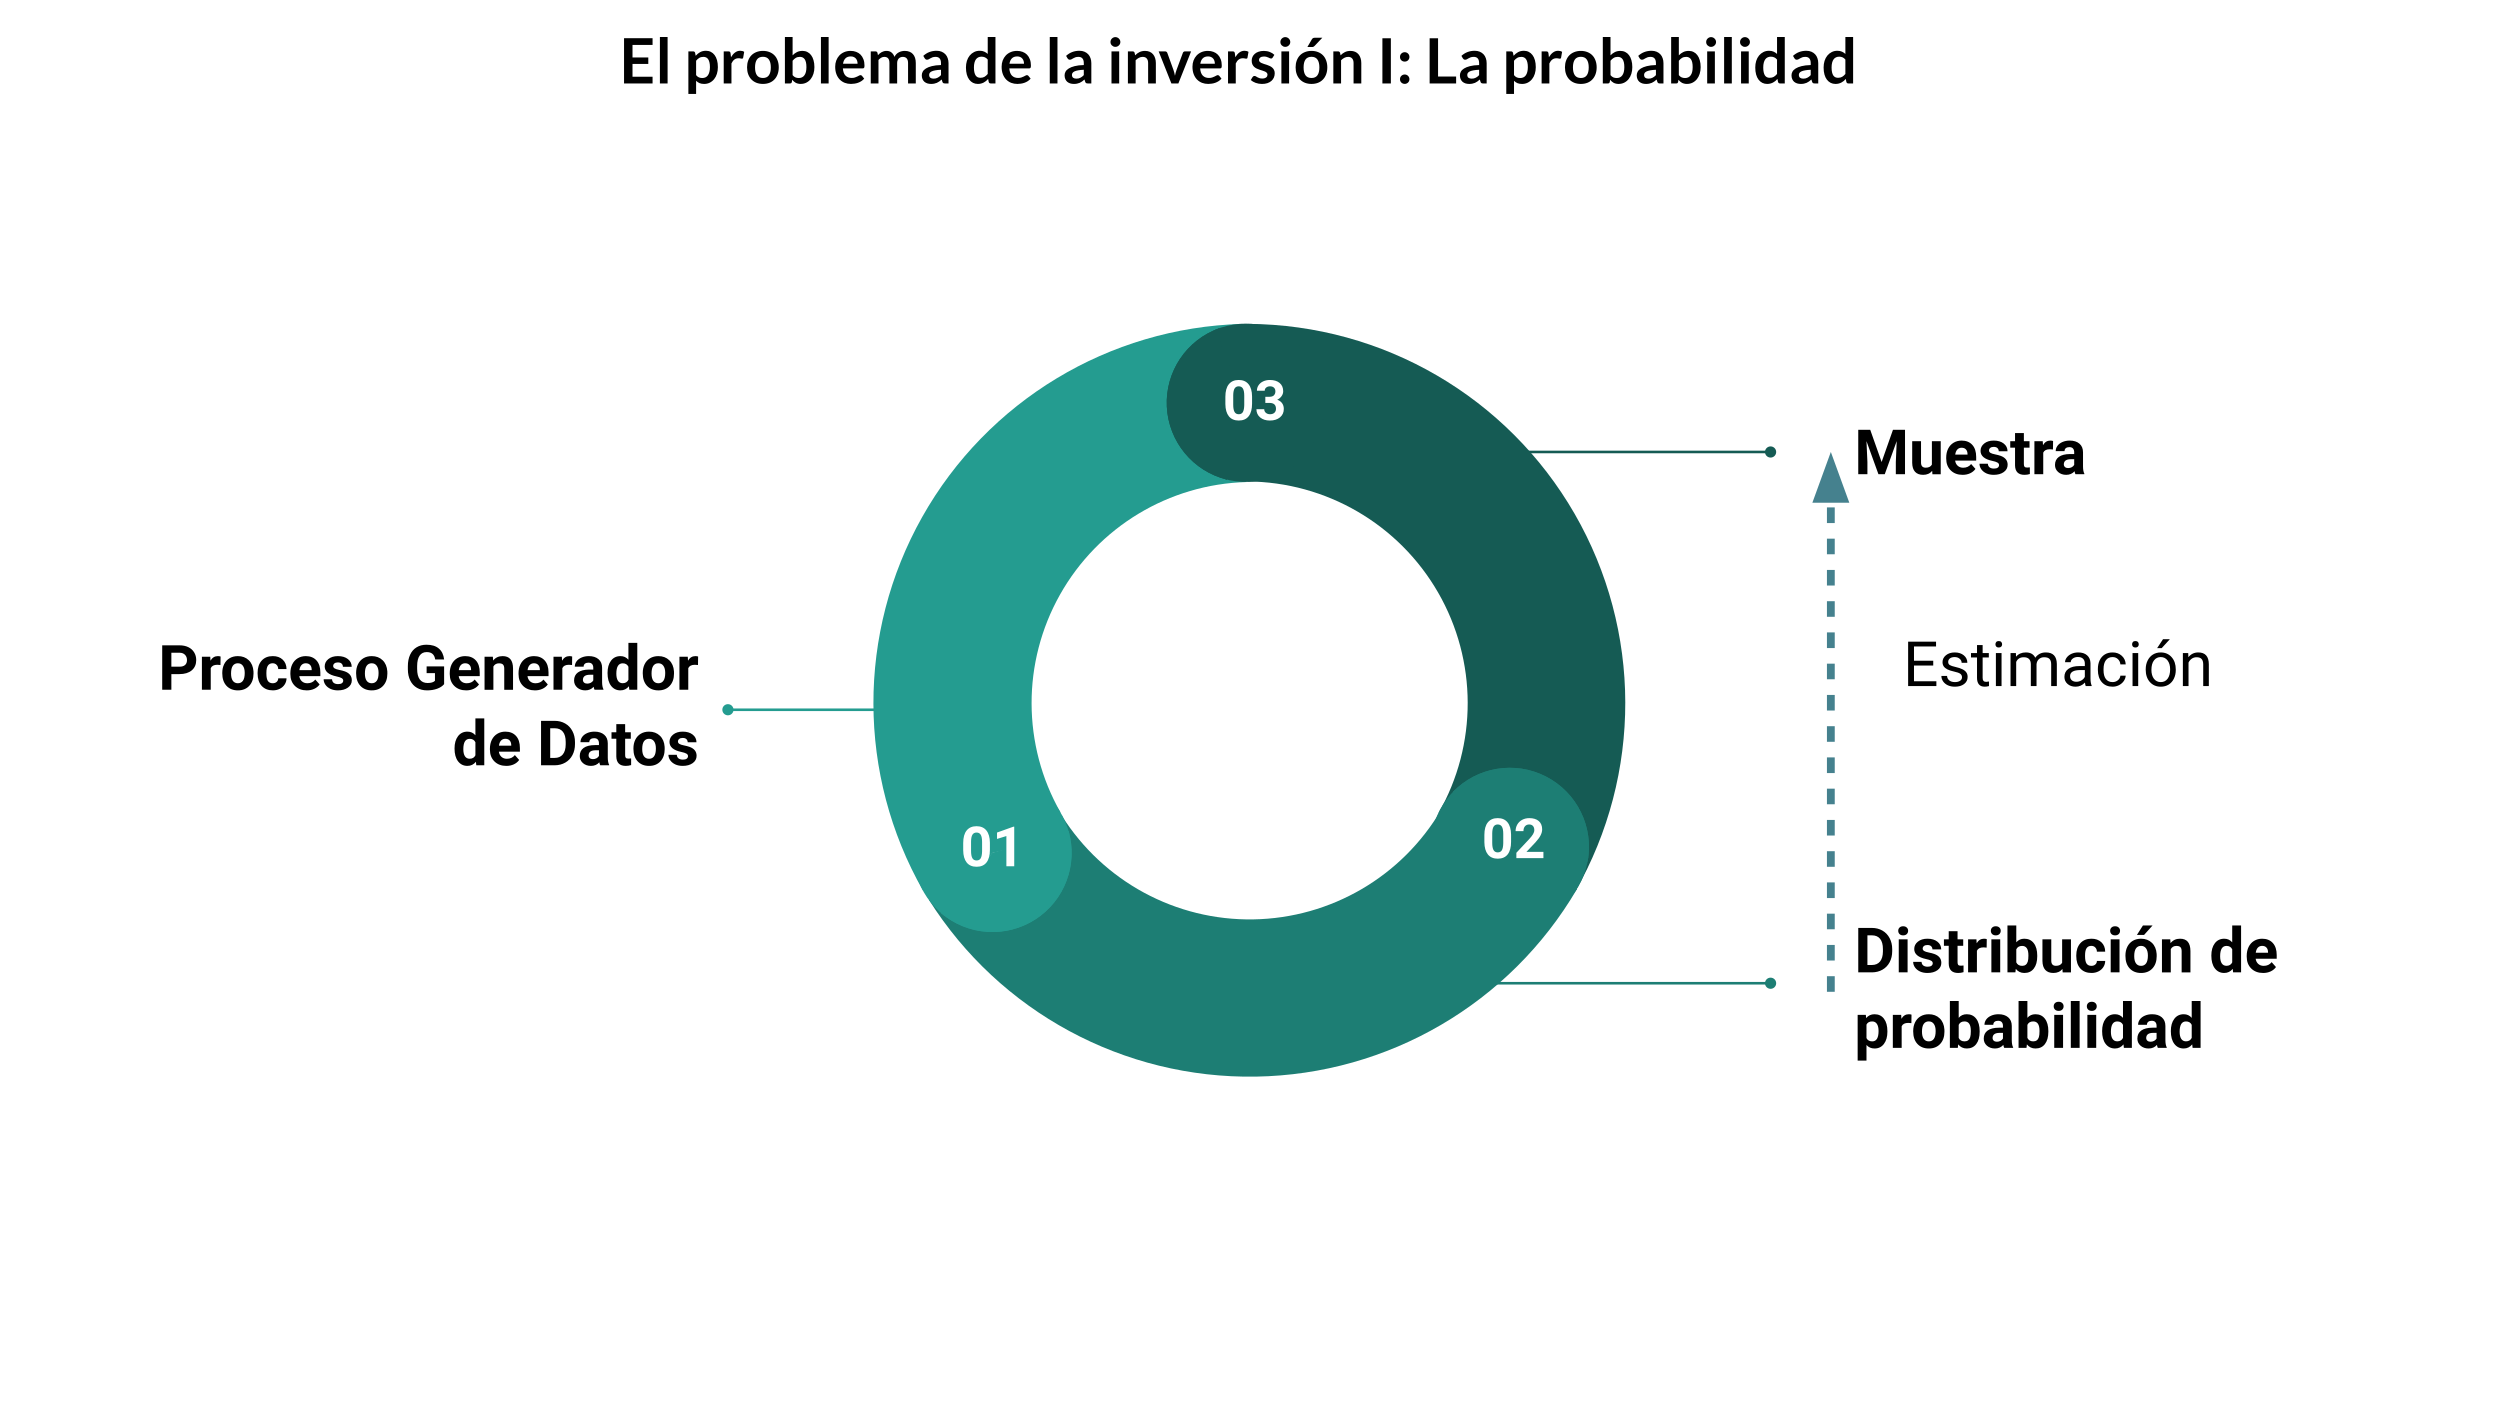 <svg version="1.1" viewBox="0.0 0.0 960.0 540.0" fill="none" stroke="none" stroke-linecap="square" stroke-miterlimit="10" xmlns:xlink="http://www.w3.org/1999/xlink" xmlns="http://www.w3.org/2000/svg"><clipPath id="g35a5229fb0_0_735.0"><path d="m0 0l960.0 0l0 540.0l-960.0 0l0 -540.0z" clip-rule="nonzero"/></clipPath><g clip-path="url(#g35a5229fb0_0_735.0)"><path fill="#ffffff" d="m0 0l960.0 0l0 540.0l-960.0 0z" fill-rule="evenodd"/><path fill="#000000" fill-opacity="0.0" d="m228.882 0l562.772 0l0 66.394l-562.772 0z" fill-rule="evenodd"/><path fill="#000000" d="m250.585 14.681l0 2.578l-7.703 0l0 4.812l6.062 0l0 2.484l-6.062 0l0 4.906l7.703 0l0 2.578l-10.953 0l0 -17.359l10.953 0zm5.771 -0.469l0 17.828l-2.953 0l0 -17.828l2.953 0zm7.98 21.844l0 -16.328l1.812 0q0.297 0 0.5 0.141q0.203 0.125 0.266 0.406l0.234 1.141q0.75 -0.859 1.703 -1.391q0.969 -0.531 2.266 -0.531q1.016 0 1.844 0.422q0.844 0.422 1.438 1.219q0.609 0.797 0.938 1.969q0.328 1.172 0.328 2.688q0 1.375 -0.375 2.562q-0.359 1.172 -1.062 2.031q-0.688 0.859 -1.672 1.359q-0.969 0.484 -2.172 0.484q-1.047 0 -1.781 -0.312q-0.719 -0.328 -1.297 -0.891l0 5.031l-2.969 0zm5.766 -14.219q-0.922 0 -1.578 0.391q-0.656 0.391 -1.219 1.094l0 5.531q0.5 0.625 1.094 0.875q0.594 0.234 1.281 0.234q0.672 0 1.219 -0.25q0.547 -0.25 0.922 -0.766q0.375 -0.516 0.578 -1.297q0.219 -0.797 0.219 -1.859q0 -1.078 -0.188 -1.828q-0.172 -0.75 -0.5 -1.219q-0.312 -0.469 -0.781 -0.688q-0.453 -0.219 -1.047 -0.219zm7.806 10.203l0 -12.312l1.75 0q0.453 0 0.625 0.172q0.188 0.172 0.25 0.578l0.172 1.484q0.672 -1.141 1.547 -1.797q0.891 -0.672 2.0 -0.672q0.906 0 1.516 0.422l-0.391 2.219q-0.031 0.219 -0.156 0.312q-0.125 0.094 -0.328 0.094q-0.172 0 -0.484 -0.078q-0.312 -0.094 -0.828 -0.094q-0.922 0 -1.594 0.516q-0.656 0.5 -1.109 1.484l0 7.672l-2.969 0zm15.07 -12.5q1.375 0 2.5 0.453q1.125 0.438 1.906 1.25q0.797 0.812 1.219 2.0q0.438 1.172 0.438 2.609q0 1.469 -0.438 2.656q-0.422 1.172 -1.219 2.0q-0.781 0.828 -1.906 1.281q-1.125 0.438 -2.5 0.438q-1.391 0 -2.516 -0.438q-1.125 -0.453 -1.922 -1.281q-0.797 -0.828 -1.234 -2.0q-0.438 -1.188 -0.438 -2.656q0 -1.438 0.438 -2.609q0.438 -1.188 1.234 -2.0q0.797 -0.812 1.922 -1.25q1.125 -0.453 2.516 -0.453zm0 10.406q1.531 0 2.266 -1.031q0.75 -1.031 0.75 -3.031q0 -1.984 -0.75 -3.031q-0.734 -1.047 -2.266 -1.047q-1.562 0 -2.312 1.047q-0.734 1.047 -0.734 3.031q0 1.984 0.734 3.031q0.75 1.031 2.312 1.031zm8.425 2.094l0 -17.828l2.953 0l0 7.031q0.734 -0.781 1.656 -1.234q0.922 -0.469 2.172 -0.469q1.0 0 1.828 0.422q0.844 0.406 1.438 1.203q0.609 0.781 0.938 1.953q0.344 1.156 0.344 2.672q0 1.375 -0.375 2.562q-0.375 1.172 -1.062 2.031q-0.688 0.859 -1.672 1.359q-0.969 0.484 -2.188 0.484q-0.562 0 -1.031 -0.125q-0.469 -0.109 -0.859 -0.312q-0.375 -0.203 -0.703 -0.5q-0.328 -0.297 -0.641 -0.656l-0.125 0.828q-0.078 0.312 -0.25 0.453q-0.172 0.125 -0.469 0.125l-1.953 0zm5.75 -10.203q-0.922 0 -1.578 0.391q-0.656 0.391 -1.219 1.094l0 5.531q0.516 0.625 1.109 0.875q0.594 0.234 1.281 0.234q0.672 0 1.203 -0.25q0.547 -0.25 0.922 -0.766q0.391 -0.516 0.594 -1.297q0.203 -0.797 0.203 -1.859q0 -1.078 -0.172 -1.828q-0.172 -0.75 -0.5 -1.219q-0.328 -0.469 -0.797 -0.688q-0.453 -0.219 -1.047 -0.219zm11.039 -7.625l0 17.828l-2.953 0l0 -17.828l2.953 0zm8.442 5.328q1.172 0 2.141 0.375q0.984 0.359 1.688 1.078q0.703 0.719 1.094 1.766q0.406 1.031 0.406 2.359q0 0.328 -0.031 0.562q-0.031 0.219 -0.109 0.344q-0.078 0.125 -0.219 0.188q-0.125 0.047 -0.328 0.047l-7.609 0q0.141 1.891 1.016 2.781q0.891 0.891 2.359 0.891q0.719 0 1.234 -0.172q0.531 -0.172 0.922 -0.375q0.391 -0.203 0.688 -0.359q0.297 -0.172 0.562 -0.172q0.188 0 0.312 0.078q0.141 0.062 0.234 0.188l0.859 1.078q-0.484 0.578 -1.109 0.969q-0.609 0.391 -1.281 0.625q-0.656 0.234 -1.344 0.328q-0.688 0.109 -1.344 0.109q-1.281 0 -2.391 -0.422q-1.094 -0.438 -1.922 -1.266q-0.812 -0.844 -1.281 -2.062q-0.469 -1.234 -0.469 -2.859q0 -1.266 0.406 -2.375q0.422 -1.109 1.172 -1.922q0.766 -0.828 1.859 -1.297q1.109 -0.484 2.484 -0.484zm0.062 2.125q-1.297 0 -2.031 0.734q-0.734 0.719 -0.938 2.062l5.578 0q0 -0.562 -0.156 -1.078q-0.156 -0.516 -0.484 -0.891q-0.328 -0.391 -0.828 -0.609q-0.484 -0.219 -1.141 -0.219zm7.672 10.375l0 -12.312l1.812 0q0.578 0 0.766 0.547l0.188 0.906q0.328 -0.359 0.672 -0.656q0.359 -0.297 0.766 -0.516q0.406 -0.219 0.859 -0.344q0.469 -0.125 1.016 -0.125q1.156 0 1.906 0.625q0.75 0.625 1.125 1.672q0.297 -0.609 0.719 -1.047q0.438 -0.438 0.953 -0.703q0.516 -0.281 1.094 -0.406q0.594 -0.141 1.172 -0.141q1.016 0 1.812 0.312q0.797 0.312 1.328 0.906q0.547 0.594 0.828 1.469q0.281 0.859 0.281 1.969l0 7.844l-2.969 0l0 -7.844q0 -1.172 -0.516 -1.766q-0.516 -0.594 -1.5 -0.594q-0.469 0 -0.859 0.156q-0.391 0.156 -0.688 0.453q-0.281 0.297 -0.453 0.75q-0.172 0.438 -0.172 1.0l0 7.844l-2.969 0l0 -7.844q0 -1.234 -0.5 -1.797q-0.5 -0.562 -1.469 -0.562q-0.641 0 -1.203 0.328q-0.547 0.312 -1.031 0.859l0 9.016l-2.969 0zm29.864 0l-1.328 0q-0.422 0 -0.672 -0.125q-0.234 -0.125 -0.359 -0.516l-0.266 -0.875q-0.469 0.422 -0.922 0.75q-0.438 0.312 -0.922 0.531q-0.484 0.203 -1.031 0.312q-0.531 0.109 -1.188 0.109q-0.781 0 -1.438 -0.203q-0.656 -0.219 -1.141 -0.625q-0.469 -0.422 -0.734 -1.047q-0.266 -0.625 -0.266 -1.453q0 -0.703 0.359 -1.375q0.375 -0.688 1.219 -1.219q0.859 -0.547 2.266 -0.906q1.422 -0.375 3.531 -0.422l0 -0.719q0 -1.234 -0.531 -1.828q-0.516 -0.594 -1.516 -0.594q-0.719 0 -1.203 0.172q-0.469 0.172 -0.828 0.391q-0.359 0.203 -0.656 0.375q-0.297 0.156 -0.656 0.156q-0.297 0 -0.516 -0.156q-0.219 -0.156 -0.344 -0.375l-0.547 -0.953q2.125 -1.953 5.125 -1.953q1.078 0 1.922 0.359q0.844 0.359 1.438 0.984q0.594 0.625 0.891 1.516q0.312 0.875 0.312 1.906l0 7.781zm-5.766 -1.844q0.453 0 0.844 -0.078q0.391 -0.094 0.719 -0.266q0.344 -0.172 0.656 -0.406q0.328 -0.25 0.656 -0.594l0 -2.062q-1.297 0.047 -2.172 0.219q-0.875 0.156 -1.406 0.406q-0.516 0.25 -0.75 0.594q-0.219 0.328 -0.219 0.734q0 0.781 0.469 1.125q0.469 0.328 1.203 0.328zm21.977 1.844q-0.578 0 -0.766 -0.547l-0.234 -1.188q-0.375 0.438 -0.797 0.797q-0.422 0.344 -0.906 0.594q-0.484 0.25 -1.047 0.391q-0.562 0.141 -1.203 0.141q-1.016 0 -1.859 -0.422q-0.828 -0.422 -1.438 -1.219q-0.609 -0.797 -0.938 -1.969q-0.328 -1.188 -0.328 -2.703q0 -1.359 0.359 -2.531q0.375 -1.188 1.078 -2.047q0.703 -0.859 1.672 -1.344q0.969 -0.5 2.188 -0.5q1.031 0 1.75 0.344q0.734 0.328 1.312 0.875l0 -6.5l2.969 0l0 17.828l-1.812 0zm-3.953 -2.172q0.922 0 1.562 -0.375q0.656 -0.391 1.234 -1.094l0 -5.531q-0.5 -0.609 -1.094 -0.859q-0.594 -0.25 -1.281 -0.25q-0.672 0 -1.219 0.25q-0.547 0.25 -0.922 0.766q-0.375 0.5 -0.578 1.297q-0.203 0.781 -0.203 1.844q0 1.078 0.172 1.828q0.172 0.75 0.484 1.234q0.328 0.469 0.797 0.688q0.469 0.203 1.047 0.203zm14.055 -10.328q1.172 0 2.141 0.375q0.984 0.359 1.688 1.078q0.703 0.719 1.094 1.766q0.406 1.031 0.406 2.359q0 0.328 -0.031 0.562q-0.031 0.219 -0.109 0.344q-0.078 0.125 -0.219 0.188q-0.125 0.047 -0.328 0.047l-7.609 0q0.141 1.891 1.016 2.781q0.891 0.891 2.359 0.891q0.719 0 1.234 -0.172q0.531 -0.172 0.922 -0.375q0.391 -0.203 0.688 -0.359q0.297 -0.172 0.562 -0.172q0.188 0 0.312 0.078q0.141 0.062 0.234 0.188l0.859 1.078q-0.484 0.578 -1.109 0.969q-0.609 0.391 -1.281 0.625q-0.656 0.234 -1.344 0.328q-0.688 0.109 -1.344 0.109q-1.281 0 -2.391 -0.422q-1.094 -0.438 -1.922 -1.266q-0.812 -0.844 -1.281 -2.062q-0.469 -1.234 -0.469 -2.859q0 -1.266 0.406 -2.375q0.422 -1.109 1.172 -1.922q0.766 -0.828 1.859 -1.297q1.109 -0.484 2.484 -0.484zm0.062 2.125q-1.297 0 -2.031 0.734q-0.734 0.719 -0.938 2.062l5.578 0q0 -0.562 -0.156 -1.078q-0.156 -0.516 -0.484 -0.891q-0.328 -0.391 -0.828 -0.609q-0.484 -0.219 -1.141 -0.219zm15.46 -7.453l0 17.828l-2.953 0l0 -17.828l2.953 0zm13.004 17.828l-1.328 0q-0.422 0 -0.672 -0.125q-0.234 -0.125 -0.359 -0.516l-0.266 -0.875q-0.469 0.422 -0.922 0.75q-0.438 0.312 -0.922 0.531q-0.484 0.203 -1.031 0.312q-0.531 0.109 -1.188 0.109q-0.781 0 -1.438 -0.203q-0.656 -0.219 -1.141 -0.625q-0.469 -0.422 -0.734 -1.047q-0.266 -0.625 -0.266 -1.453q0 -0.703 0.359 -1.375q0.375 -0.688 1.219 -1.219q0.859 -0.547 2.266 -0.906q1.422 -0.375 3.531 -0.422l0 -0.719q0 -1.234 -0.531 -1.828q-0.516 -0.594 -1.516 -0.594q-0.719 0 -1.203 0.172q-0.469 0.172 -0.828 0.391q-0.359 0.203 -0.656 0.375q-0.297 0.156 -0.656 0.156q-0.297 0 -0.516 -0.156q-0.219 -0.156 -0.344 -0.375l-0.547 -0.953q2.125 -1.953 5.125 -1.953q1.078 0 1.922 0.359q0.844 0.359 1.438 0.984q0.594 0.625 0.891 1.516q0.312 0.875 0.312 1.906l0 7.781zm-5.766 -1.844q0.453 0 0.844 -0.078q0.391 -0.094 0.719 -0.266q0.344 -0.172 0.656 -0.406q0.328 -0.25 0.656 -0.594l0 -2.062q-1.297 0.047 -2.172 0.219q-0.875 0.156 -1.406 0.406q-0.516 0.25 -0.75 0.594q-0.219 0.328 -0.219 0.734q0 0.781 0.469 1.125q0.469 0.328 1.203 0.328zm16.462 -10.469l0 12.312l-2.953 0l0 -12.312l2.953 0zm0.453 -3.594q0 0.391 -0.156 0.734q-0.156 0.328 -0.422 0.578q-0.25 0.25 -0.609 0.406q-0.344 0.141 -0.734 0.141q-0.391 0 -0.734 -0.141q-0.328 -0.156 -0.594 -0.406q-0.25 -0.25 -0.406 -0.578q-0.141 -0.344 -0.141 -0.734q0 -0.391 0.141 -0.734q0.156 -0.344 0.406 -0.594q0.266 -0.266 0.594 -0.406q0.344 -0.156 0.734 -0.156q0.391 0 0.734 0.156q0.359 0.141 0.609 0.406q0.266 0.25 0.422 0.594q0.156 0.344 0.156 0.734zm2.895 15.906l0 -12.312l1.812 0q0.578 0 0.766 0.547l0.203 0.969q0.375 -0.391 0.781 -0.703q0.422 -0.312 0.875 -0.531q0.469 -0.234 0.984 -0.344q0.531 -0.125 1.156 -0.125q1.016 0 1.797 0.344q0.781 0.344 1.297 0.969q0.516 0.609 0.781 1.469q0.281 0.844 0.281 1.875l0 7.844l-2.969 0l0 -7.844q0 -1.125 -0.531 -1.734q-0.516 -0.625 -1.547 -0.625q-0.781 0 -1.453 0.359q-0.672 0.344 -1.266 0.938l0 8.906l-2.969 0zm19.384 0l-2.688 0l-4.891 -12.312l2.453 0q0.328 0 0.547 0.156q0.219 0.156 0.312 0.391l2.375 6.578q0.203 0.578 0.344 1.141q0.141 0.547 0.234 1.094q0.109 -0.547 0.25 -1.094q0.141 -0.562 0.359 -1.141l2.438 -6.578q0.078 -0.234 0.297 -0.391q0.219 -0.156 0.516 -0.156l2.344 0l-4.891 12.312zm11.33 -12.5q1.172 0 2.141 0.375q0.984 0.359 1.688 1.078q0.703 0.719 1.094 1.766q0.406 1.031 0.406 2.359q0 0.328 -0.031 0.562q-0.031 0.219 -0.109 0.344q-0.078 0.125 -0.219 0.188q-0.125 0.047 -0.328 0.047l-7.609 0q0.141 1.891 1.016 2.781q0.891 0.891 2.359 0.891q0.719 0 1.234 -0.172q0.531 -0.172 0.922 -0.375q0.391 -0.203 0.688 -0.359q0.297 -0.172 0.562 -0.172q0.188 0 0.312 0.078q0.141 0.062 0.234 0.188l0.859 1.078q-0.484 0.578 -1.109 0.969q-0.609 0.391 -1.281 0.625q-0.656 0.234 -1.344 0.328q-0.688 0.109 -1.344 0.109q-1.281 0 -2.391 -0.422q-1.094 -0.438 -1.922 -1.266q-0.812 -0.844 -1.281 -2.062q-0.469 -1.234 -0.469 -2.859q0 -1.266 0.406 -2.375q0.422 -1.109 1.172 -1.922q0.766 -0.828 1.859 -1.297q1.109 -0.484 2.484 -0.484zm0.062 2.125q-1.297 0 -2.031 0.734q-0.734 0.719 -0.938 2.062l5.578 0q0 -0.562 -0.156 -1.078q-0.156 -0.516 -0.484 -0.891q-0.328 -0.391 -0.828 -0.609q-0.484 -0.219 -1.141 -0.219zm7.672 10.375l0 -12.312l1.75 0q0.453 0 0.625 0.172q0.188 0.172 0.25 0.578l0.172 1.484q0.672 -1.141 1.547 -1.797q0.891 -0.672 2.0 -0.672q0.906 0 1.516 0.422l-0.391 2.219q-0.031 0.219 -0.156 0.312q-0.125 0.094 -0.328 0.094q-0.172 0 -0.484 -0.078q-0.312 -0.094 -0.828 -0.094q-0.922 0 -1.594 0.516q-0.656 0.5 -1.109 1.484l0 7.672l-2.969 0zm17.117 -9.906q-0.125 0.188 -0.25 0.266q-0.125 0.078 -0.344 0.078q-0.203 0 -0.453 -0.109q-0.25 -0.125 -0.578 -0.281q-0.312 -0.156 -0.734 -0.266q-0.406 -0.125 -0.969 -0.125q-0.875 0 -1.391 0.375q-0.5 0.375 -0.5 0.969q0 0.391 0.25 0.672q0.266 0.266 0.688 0.469q0.438 0.203 0.969 0.375q0.547 0.156 1.109 0.344q0.562 0.188 1.094 0.438q0.547 0.25 0.969 0.625q0.438 0.375 0.688 0.906q0.266 0.531 0.266 1.266q0 0.891 -0.328 1.641q-0.328 0.75 -0.953 1.297q-0.625 0.547 -1.547 0.859q-0.906 0.297 -2.094 0.297q-0.641 0 -1.25 -0.109q-0.609 -0.109 -1.172 -0.312q-0.547 -0.203 -1.031 -0.484q-0.469 -0.281 -0.828 -0.594l0.688 -1.141q0.125 -0.203 0.312 -0.312q0.188 -0.109 0.453 -0.109q0.281 0 0.516 0.156q0.25 0.156 0.578 0.344q0.328 0.172 0.766 0.328q0.438 0.156 1.109 0.156q0.531 0 0.906 -0.125q0.375 -0.125 0.625 -0.328q0.25 -0.203 0.359 -0.469q0.109 -0.266 0.109 -0.562q0 -0.422 -0.266 -0.703q-0.25 -0.281 -0.672 -0.484q-0.422 -0.203 -0.969 -0.359q-0.547 -0.172 -1.125 -0.359q-0.562 -0.188 -1.109 -0.438q-0.547 -0.266 -0.984 -0.656q-0.422 -0.406 -0.688 -0.984q-0.25 -0.578 -0.25 -1.391q0 -0.75 0.297 -1.438q0.312 -0.688 0.891 -1.188q0.578 -0.516 1.453 -0.812q0.875 -0.312 2.016 -0.312q1.266 0 2.312 0.422q1.047 0.406 1.734 1.094l-0.672 1.078zm6.332 -2.406l0 12.312l-2.953 0l0 -12.312l2.953 0zm0.453 -3.594q0 0.391 -0.156 0.734q-0.156 0.328 -0.422 0.578q-0.25 0.25 -0.609 0.406q-0.344 0.141 -0.734 0.141q-0.391 0 -0.734 -0.141q-0.328 -0.156 -0.594 -0.406q-0.25 -0.25 -0.406 -0.578q-0.141 -0.344 -0.141 -0.734q0 -0.391 0.141 -0.734q0.156 -0.344 0.406 -0.594q0.266 -0.266 0.594 -0.406q0.344 -0.156 0.734 -0.156q0.391 0 0.734 0.156q0.359 0.141 0.609 0.406q0.266 0.25 0.422 0.594q0.156 0.344 0.156 0.734zm8.16 3.406q1.375 0 2.5 0.453q1.125 0.438 1.906 1.25q0.797 0.812 1.219 2.0q0.438 1.172 0.438 2.609q0 1.469 -0.438 2.656q-0.422 1.172 -1.219 2.0q-0.781 0.828 -1.906 1.281q-1.125 0.438 -2.5 0.438q-1.391 0 -2.516 -0.438q-1.125 -0.453 -1.922 -1.281q-0.797 -0.828 -1.234 -2.0q-0.438 -1.188 -0.438 -2.656q0 -1.438 0.438 -2.609q0.438 -1.188 1.234 -2.0q0.797 -0.812 1.922 -1.25q1.125 -0.453 2.516 -0.453zm0 10.406q1.531 0 2.266 -1.031q0.75 -1.031 0.75 -3.031q0 -1.984 -0.75 -3.031q-0.734 -1.047 -2.266 -1.047q-1.562 0 -2.312 1.047q-0.734 1.047 -0.734 3.031q0 1.984 0.734 3.031q0.75 1.031 2.312 1.031zm4.141 -15.453l-2.969 3.141q-0.234 0.234 -0.438 0.328q-0.203 0.094 -0.547 0.094l-1.781 0l1.703 -2.922q0.188 -0.312 0.422 -0.469q0.25 -0.172 0.719 -0.172l2.891 0zm4.238 17.547l0 -12.312l1.812 0q0.578 0 0.766 0.547l0.203 0.969q0.375 -0.391 0.781 -0.703q0.422 -0.312 0.875 -0.531q0.469 -0.234 0.984 -0.344q0.531 -0.125 1.156 -0.125q1.016 0 1.797 0.344q0.781 0.344 1.297 0.969q0.516 0.609 0.781 1.469q0.281 0.844 0.281 1.875l0 7.844l-2.969 0l0 -7.844q0 -1.125 -0.531 -1.734q-0.516 -0.625 -1.547 -0.625q-0.781 0 -1.453 0.359q-0.672 0.344 -1.266 0.938l0 8.906l-2.969 0zm22.089 0l-3.25 0l0 -17.359l3.25 0l0 17.359zm3.505 -1.625q0 -0.375 0.125 -0.703q0.141 -0.344 0.391 -0.578q0.25 -0.25 0.578 -0.391q0.344 -0.141 0.734 -0.141q0.359 0 0.688 0.141q0.344 0.141 0.578 0.391q0.25 0.234 0.391 0.578q0.141 0.328 0.141 0.703q0 0.375 -0.141 0.703q-0.141 0.328 -0.391 0.578q-0.234 0.234 -0.578 0.375q-0.328 0.141 -0.688 0.141q-0.391 0 -0.734 -0.141q-0.328 -0.141 -0.578 -0.375q-0.25 -0.25 -0.391 -0.578q-0.125 -0.328 -0.125 -0.703zm0 -8.562q0 -0.375 0.125 -0.703q0.141 -0.344 0.391 -0.578q0.25 -0.25 0.578 -0.391q0.344 -0.141 0.734 -0.141q0.359 0 0.688 0.141q0.344 0.141 0.578 0.391q0.25 0.234 0.391 0.578q0.141 0.328 0.141 0.703q0 0.391 -0.141 0.719q-0.141 0.328 -0.391 0.578q-0.234 0.234 -0.578 0.375q-0.328 0.125 -0.688 0.125q-0.391 0 -0.734 -0.125q-0.328 -0.141 -0.578 -0.375q-0.25 -0.25 -0.391 -0.578q-0.125 -0.328 -0.125 -0.719zm14.617 7.531l6.938 0l0 2.656l-10.172 0l0 -17.359l3.234 0l0 14.703zm18.658 2.656l-1.328 0q-0.422 0 -0.672 -0.125q-0.234 -0.125 -0.359 -0.516l-0.266 -0.875q-0.469 0.422 -0.922 0.75q-0.438 0.312 -0.922 0.531q-0.484 0.203 -1.031 0.312q-0.531 0.109 -1.188 0.109q-0.781 0 -1.438 -0.203q-0.656 -0.219 -1.141 -0.625q-0.469 -0.422 -0.734 -1.047q-0.266 -0.625 -0.266 -1.453q0 -0.703 0.359 -1.375q0.375 -0.688 1.219 -1.219q0.859 -0.547 2.266 -0.906q1.422 -0.375 3.531 -0.422l0 -0.719q0 -1.234 -0.531 -1.828q-0.516 -0.594 -1.516 -0.594q-0.719 0 -1.203 0.172q-0.469 0.172 -0.828 0.391q-0.359 0.203 -0.656 0.375q-0.297 0.156 -0.656 0.156q-0.297 0 -0.516 -0.156q-0.219 -0.156 -0.344 -0.375l-0.547 -0.953q2.125 -1.953 5.125 -1.953q1.078 0 1.922 0.359q0.844 0.359 1.438 0.984q0.594 0.625 0.891 1.516q0.312 0.875 0.312 1.906l0 7.781zm-5.766 -1.844q0.453 0 0.844 -0.078q0.391 -0.094 0.719 -0.266q0.344 -0.172 0.656 -0.406q0.328 -0.25 0.656 -0.594l0 -2.062q-1.297 0.047 -2.172 0.219q-0.875 0.156 -1.406 0.406q-0.516 0.25 -0.75 0.594q-0.219 0.328 -0.219 0.734q0 0.781 0.469 1.125q0.469 0.328 1.203 0.328zm13.305 5.859l0 -16.328l1.812 0q0.297 0 0.5 0.141q0.203 0.125 0.266 0.406l0.234 1.141q0.75 -0.859 1.703 -1.391q0.969 -0.531 2.266 -0.531q1.016 0 1.844 0.422q0.844 0.422 1.438 1.219q0.609 0.797 0.938 1.969q0.328 1.172 0.328 2.688q0 1.375 -0.375 2.562q-0.359 1.172 -1.062 2.031q-0.688 0.859 -1.672 1.359q-0.969 0.484 -2.172 0.484q-1.047 0 -1.781 -0.312q-0.719 -0.328 -1.297 -0.891l0 5.031l-2.969 0zm5.766 -14.219q-0.922 0 -1.578 0.391q-0.656 0.391 -1.219 1.094l0 5.531q0.5 0.625 1.094 0.875q0.594 0.234 1.281 0.234q0.672 0 1.219 -0.25q0.547 -0.25 0.922 -0.766q0.375 -0.516 0.578 -1.297q0.219 -0.797 0.219 -1.859q0 -1.078 -0.188 -1.828q-0.172 -0.75 -0.5 -1.219q-0.312 -0.469 -0.781 -0.688q-0.453 -0.219 -1.047 -0.219zm7.806 10.203l0 -12.312l1.75 0q0.453 0 0.625 0.172q0.188 0.172 0.25 0.578l0.172 1.484q0.672 -1.141 1.547 -1.797q0.891 -0.672 2.0 -0.672q0.906 0 1.516 0.422l-0.391 2.219q-0.031 0.219 -0.156 0.312q-0.125 0.094 -0.328 0.094q-0.172 0 -0.484 -0.078q-0.312 -0.094 -0.828 -0.094q-0.922 0 -1.594 0.516q-0.656 0.5 -1.109 1.484l0 7.672l-2.969 0zm15.07 -12.5q1.375 0 2.5 0.453q1.125 0.438 1.906 1.25q0.797 0.812 1.219 2.0q0.438 1.172 0.438 2.609q0 1.469 -0.438 2.656q-0.422 1.172 -1.219 2.0q-0.781 0.828 -1.906 1.281q-1.125 0.438 -2.5 0.438q-1.391 0 -2.516 -0.438q-1.125 -0.453 -1.922 -1.281q-0.797 -0.828 -1.234 -2.0q-0.438 -1.188 -0.438 -2.656q0 -1.438 0.438 -2.609q0.438 -1.188 1.234 -2.0q0.797 -0.812 1.922 -1.25q1.125 -0.453 2.516 -0.453zm0 10.406q1.531 0 2.266 -1.031q0.75 -1.031 0.75 -3.031q0 -1.984 -0.75 -3.031q-0.734 -1.047 -2.266 -1.047q-1.562 0 -2.312 1.047q-0.734 1.047 -0.734 3.031q0 1.984 0.734 3.031q0.75 1.031 2.312 1.031zm8.425 2.094l0 -17.828l2.953 0l0 7.031q0.734 -0.781 1.656 -1.234q0.922 -0.469 2.172 -0.469q1.0 0 1.828 0.422q0.844 0.406 1.438 1.203q0.609 0.781 0.938 1.953q0.344 1.156 0.344 2.672q0 1.375 -0.375 2.562q-0.375 1.172 -1.062 2.031q-0.688 0.859 -1.672 1.359q-0.969 0.484 -2.188 0.484q-0.562 0 -1.031 -0.125q-0.469 -0.109 -0.859 -0.312q-0.375 -0.203 -0.703 -0.5q-0.328 -0.297 -0.641 -0.656l-0.125 0.828q-0.078 0.312 -0.25 0.453q-0.172 0.125 -0.469 0.125l-1.953 0zm5.75 -10.203q-0.922 0 -1.578 0.391q-0.656 0.391 -1.219 1.094l0 5.531q0.516 0.625 1.109 0.875q0.594 0.234 1.281 0.234q0.672 0 1.203 -0.25q0.547 -0.25 0.922 -0.766q0.391 -0.516 0.594 -1.297q0.203 -0.797 0.203 -1.859q0 -1.078 -0.172 -1.828q-0.172 -0.75 -0.5 -1.219q-0.328 -0.469 -0.797 -0.688q-0.453 -0.219 -1.047 -0.219zm17.539 10.203l-1.328 0q-0.422 0 -0.672 -0.125q-0.234 -0.125 -0.359 -0.516l-0.266 -0.875q-0.469 0.422 -0.922 0.75q-0.438 0.312 -0.922 0.531q-0.484 0.203 -1.031 0.312q-0.531 0.109 -1.188 0.109q-0.781 0 -1.438 -0.203q-0.656 -0.219 -1.141 -0.625q-0.469 -0.422 -0.734 -1.047q-0.266 -0.625 -0.266 -1.453q0 -0.703 0.359 -1.375q0.375 -0.688 1.219 -1.219q0.859 -0.547 2.266 -0.906q1.422 -0.375 3.531 -0.422l0 -0.719q0 -1.234 -0.531 -1.828q-0.516 -0.594 -1.516 -0.594q-0.719 0 -1.203 0.172q-0.469 0.172 -0.828 0.391q-0.359 0.203 -0.656 0.375q-0.297 0.156 -0.656 0.156q-0.297 0 -0.516 -0.156q-0.219 -0.156 -0.344 -0.375l-0.547 -0.953q2.125 -1.953 5.125 -1.953q1.078 0 1.922 0.359q0.844 0.359 1.438 0.984q0.594 0.625 0.891 1.516q0.312 0.875 0.312 1.906l0 7.781zm-5.766 -1.844q0.453 0 0.844 -0.078q0.391 -0.094 0.719 -0.266q0.344 -0.172 0.656 -0.406q0.328 -0.25 0.656 -0.594l0 -2.062q-1.297 0.047 -2.172 0.219q-0.875 0.156 -1.406 0.406q-0.516 0.25 -0.75 0.594q-0.219 0.328 -0.219 0.734q0 0.781 0.469 1.125q0.469 0.328 1.203 0.328zm8.72 1.844l0 -17.828l2.953 0l0 7.031q0.734 -0.781 1.656 -1.234q0.922 -0.469 2.172 -0.469q1.0 0 1.828 0.422q0.844 0.406 1.438 1.203q0.609 0.781 0.938 1.953q0.344 1.156 0.344 2.672q0 1.375 -0.375 2.562q-0.375 1.172 -1.062 2.031q-0.688 0.859 -1.672 1.359q-0.969 0.484 -2.188 0.484q-0.562 0 -1.031 -0.125q-0.469 -0.109 -0.859 -0.312q-0.375 -0.203 -0.703 -0.5q-0.328 -0.297 -0.641 -0.656l-0.125 0.828q-0.078 0.312 -0.25 0.453q-0.172 0.125 -0.469 0.125l-1.953 0zm5.75 -10.203q-0.922 0 -1.578 0.391q-0.656 0.391 -1.219 1.094l0 5.531q0.516 0.625 1.109 0.875q0.594 0.234 1.281 0.234q0.672 0 1.203 -0.25q0.547 -0.25 0.922 -0.766q0.391 -0.516 0.594 -1.297q0.203 -0.797 0.203 -1.859q0 -1.078 -0.172 -1.828q-0.172 -0.75 -0.5 -1.219q-0.328 -0.469 -0.797 -0.688q-0.453 -0.219 -1.047 -0.219zm11.039 -2.109l0 12.312l-2.953 0l0 -12.312l2.953 0zm0.453 -3.594q0 0.391 -0.156 0.734q-0.156 0.328 -0.422 0.578q-0.25 0.25 -0.609 0.406q-0.344 0.141 -0.734 0.141q-0.391 0 -0.734 -0.141q-0.328 -0.156 -0.594 -0.406q-0.25 -0.25 -0.406 -0.578q-0.141 -0.344 -0.141 -0.734q0 -0.391 0.141 -0.734q0.156 -0.344 0.406 -0.594q0.266 -0.266 0.594 -0.406q0.344 -0.156 0.734 -0.156q0.391 0 0.734 0.156q0.359 0.141 0.609 0.406q0.266 0.25 0.422 0.594q0.156 0.344 0.156 0.734zm6.051 -1.922l0 17.828l-2.953 0l0 -17.828l2.953 0zm6.504 5.516l0 12.312l-2.953 0l0 -12.312l2.953 0zm0.453 -3.594q0 0.391 -0.156 0.734q-0.156 0.328 -0.422 0.578q-0.25 0.25 -0.609 0.406q-0.344 0.141 -0.734 0.141q-0.391 0 -0.734 -0.141q-0.328 -0.156 -0.594 -0.406q-0.25 -0.25 -0.406 -0.578q-0.141 -0.344 -0.141 -0.734q0 -0.391 0.141 -0.734q0.156 -0.344 0.406 -0.594q0.266 -0.266 0.594 -0.406q0.344 -0.156 0.734 -0.156q0.391 0 0.734 0.156q0.359 0.141 0.609 0.406q0.266 0.25 0.422 0.594q0.156 0.344 0.156 0.734zm11.567 15.906q-0.578 0 -0.766 -0.547l-0.234 -1.188q-0.375 0.438 -0.797 0.797q-0.422 0.344 -0.906 0.594q-0.484 0.25 -1.047 0.391q-0.562 0.141 -1.203 0.141q-1.016 0 -1.859 -0.422q-0.828 -0.422 -1.438 -1.219q-0.609 -0.797 -0.938 -1.969q-0.328 -1.188 -0.328 -2.703q0 -1.359 0.359 -2.531q0.375 -1.188 1.078 -2.047q0.703 -0.859 1.672 -1.344q0.969 -0.5 2.188 -0.5q1.031 0 1.75 0.344q0.734 0.328 1.312 0.875l0 -6.5l2.969 0l0 17.828l-1.812 0zm-3.953 -2.172q0.922 0 1.562 -0.375q0.656 -0.391 1.234 -1.094l0 -5.531q-0.5 -0.609 -1.094 -0.859q-0.594 -0.25 -1.281 -0.25q-0.672 0 -1.219 0.25q-0.547 0.25 -0.922 0.766q-0.375 0.5 -0.578 1.297q-0.203 0.781 -0.203 1.844q0 1.078 0.172 1.828q0.172 0.75 0.484 1.234q0.328 0.469 0.797 0.688q0.469 0.203 1.047 0.203zm18.618 2.172l-1.328 0q-0.422 0 -0.672 -0.125q-0.234 -0.125 -0.359 -0.516l-0.266 -0.875q-0.469 0.422 -0.922 0.75q-0.438 0.312 -0.922 0.531q-0.484 0.203 -1.031 0.312q-0.531 0.109 -1.188 0.109q-0.781 0 -1.438 -0.203q-0.656 -0.219 -1.141 -0.625q-0.469 -0.422 -0.734 -1.047q-0.266 -0.625 -0.266 -1.453q0 -0.703 0.359 -1.375q0.375 -0.688 1.219 -1.219q0.859 -0.547 2.266 -0.906q1.422 -0.375 3.531 -0.422l0 -0.719q0 -1.234 -0.531 -1.828q-0.516 -0.594 -1.516 -0.594q-0.719 0 -1.203 0.172q-0.469 0.172 -0.828 0.391q-0.359 0.203 -0.656 0.375q-0.297 0.156 -0.656 0.156q-0.297 0 -0.516 -0.156q-0.219 -0.156 -0.344 -0.375l-0.547 -0.953q2.125 -1.953 5.125 -1.953q1.078 0 1.922 0.359q0.844 0.359 1.438 0.984q0.594 0.625 0.891 1.516q0.312 0.875 0.312 1.906l0 7.781zm-5.766 -1.844q0.453 0 0.844 -0.078q0.391 -0.094 0.719 -0.266q0.344 -0.172 0.656 -0.406q0.328 -0.25 0.656 -0.594l0 -2.062q-1.297 0.047 -2.172 0.219q-0.875 0.156 -1.406 0.406q-0.516 0.25 -0.75 0.594q-0.219 0.328 -0.219 0.734q0 0.781 0.469 1.125q0.469 0.328 1.203 0.328zm17.345 1.844q-0.578 0 -0.766 -0.547l-0.234 -1.188q-0.375 0.438 -0.797 0.797q-0.422 0.344 -0.906 0.594q-0.484 0.25 -1.047 0.391q-0.562 0.141 -1.203 0.141q-1.016 0 -1.859 -0.422q-0.828 -0.422 -1.438 -1.219q-0.609 -0.797 -0.938 -1.969q-0.328 -1.188 -0.328 -2.703q0 -1.359 0.359 -2.531q0.375 -1.188 1.078 -2.047q0.703 -0.859 1.672 -1.344q0.969 -0.5 2.188 -0.5q1.031 0 1.75 0.344q0.734 0.328 1.312 0.875l0 -6.5l2.969 0l0 17.828l-1.812 0zm-3.953 -2.172q0.922 0 1.562 -0.375q0.656 -0.391 1.234 -1.094l0 -5.531q-0.5 -0.609 -1.094 -0.859q-0.594 -0.25 -1.281 -0.25q-0.672 0 -1.219 0.25q-0.547 0.25 -0.922 0.766q-0.375 0.5 -0.578 1.297q-0.203 0.781 -0.203 1.844q0 1.078 0.172 1.828q0.172 0.75 0.484 1.234q0.328 0.469 0.797 0.688q0.469 0.203 1.047 0.203z" fill-rule="nonzero"/><path fill="#000000" fill-opacity="0.0" d="m33.965 203.129l243.402 0l0 135.402l-243.402 0z" fill-rule="evenodd"/><path fill="#000000" d="m65.804 258.854l0 6.016l-3.516 0l0 -17.062l6.656 0q1.922 0 3.375 0.703q1.453 0.703 2.234 2.0q0.797 1.297 0.797 2.938q0 2.516 -1.719 3.969q-1.719 1.438 -4.75 1.438l-3.078 0zm0 -2.844l3.141 0q1.391 0 2.125 -0.656q0.734 -0.656 0.734 -1.875q0 -1.25 -0.75 -2.016q-0.734 -0.781 -2.031 -0.812l-3.219 0l0 5.359zm18.855 -0.641q-0.688 -0.094 -1.219 -0.094q-1.922 0 -2.516 1.297l0 8.297l-3.391 0l0 -12.687l3.203 0l0.094 1.516q1.016 -1.75 2.828 -1.75q0.562 0 1.047 0.156l-0.047 3.266zm0.691 3.047q0 -1.891 0.719 -3.359q0.734 -1.484 2.094 -2.297q1.359 -0.812 3.172 -0.812q2.562 0 4.188 1.578q1.625 1.562 1.812 4.266l0.016 0.859q0 2.922 -1.625 4.688q-1.625 1.766 -4.375 1.766q-2.734 0 -4.375 -1.75q-1.625 -1.766 -1.625 -4.797l0 -0.141zm3.375 0.234q0 1.812 0.672 2.766q0.688 0.953 1.953 0.953q1.234 0 1.922 -0.938q0.703 -0.953 0.703 -3.016q0 -1.781 -0.703 -2.75q-0.688 -0.969 -1.938 -0.969q-1.25 0 -1.938 0.969q-0.672 0.969 -0.672 2.984zm15.992 3.719q0.938 0 1.516 -0.516q0.594 -0.516 0.609 -1.375l3.188 0q-0.016 1.297 -0.719 2.375q-0.688 1.062 -1.891 1.656q-1.188 0.594 -2.641 0.594q-2.719 0 -4.297 -1.719q-1.562 -1.734 -1.562 -4.781l0 -0.234q0 -2.922 1.547 -4.672q1.562 -1.75 4.281 -1.75q2.375 0 3.812 1.359q1.438 1.359 1.469 3.609l-3.188 0q-0.016 -0.984 -0.609 -1.594q-0.578 -0.625 -1.547 -0.625q-1.172 0 -1.781 0.859q-0.609 0.859 -0.609 2.797l0 0.344q0 1.969 0.594 2.828q0.609 0.844 1.828 0.844zm13.078 2.734q-2.797 0 -4.547 -1.703q-1.75 -1.719 -1.75 -4.562l0 -0.328q0 -1.922 0.734 -3.422q0.75 -1.5 2.094 -2.312q1.359 -0.828 3.094 -0.828q2.594 0 4.094 1.641q1.5 1.641 1.5 4.656l0 1.391l-8.078 0q0.156 1.234 0.984 1.984q0.828 0.75 2.094 0.75q1.953 0 3.062 -1.422l1.656 1.875q-0.75 1.078 -2.062 1.688q-1.297 0.594 -2.875 0.594zm-0.391 -10.406q-1.0 0 -1.641 0.688q-0.625 0.672 -0.797 1.937l4.719 0l0 -0.266q-0.031 -1.125 -0.625 -1.734q-0.578 -0.625 -1.656 -0.625zm14.395 6.672q0 -0.625 -0.625 -0.984q-0.609 -0.359 -1.969 -0.641q-4.516 -0.953 -4.516 -3.844q0 -1.688 1.391 -2.812q1.406 -1.141 3.672 -1.141q2.406 0 3.844 1.141q1.453 1.141 1.453 2.953l-3.375 0q0 -0.719 -0.469 -1.187q-0.469 -0.484 -1.469 -0.484q-0.859 0 -1.328 0.391q-0.469 0.375 -0.469 0.984q0 0.562 0.531 0.906q0.531 0.344 1.797 0.594q1.266 0.25 2.141 0.562q2.688 0.984 2.688 3.422q0 1.734 -1.5 2.812q-1.484 1.062 -3.844 1.062q-1.594 0 -2.828 -0.562q-1.234 -0.578 -1.938 -1.562q-0.703 -1.0 -0.703 -2.141l3.219 0q0.047 0.906 0.656 1.391q0.625 0.469 1.672 0.469q0.969 0 1.469 -0.359q0.5 -0.375 0.5 -0.969zm4.949 -2.953q0 -1.891 0.719 -3.359q0.734 -1.484 2.094 -2.297q1.359 -0.812 3.172 -0.812q2.562 0 4.188 1.578q1.625 1.562 1.812 4.266l0.016 0.859q0 2.922 -1.625 4.688q-1.625 1.766 -4.375 1.766q-2.734 0 -4.375 -1.75q-1.625 -1.766 -1.625 -4.797l0 -0.141zm3.375 0.234q0 1.812 0.672 2.766q0.688 0.953 1.953 0.953q1.234 0 1.922 -0.938q0.703 -0.953 0.703 -3.016q0 -1.781 -0.703 -2.75q-0.688 -0.969 -1.938 -0.969q-1.25 0 -1.938 0.969q-0.672 0.969 -0.672 2.984zm30.422 4.062q-0.953 1.141 -2.688 1.766q-1.734 0.625 -3.844 0.625q-2.219 0 -3.891 -0.969q-1.672 -0.969 -2.578 -2.797q-0.906 -1.844 -0.922 -4.328l0 -1.172q0 -2.547 0.859 -4.406q0.859 -1.875 2.484 -2.859q1.625 -1.0 3.797 -1.0q3.031 0 4.734 1.453q1.719 1.438 2.047 4.203l-3.422 0q-0.234 -1.469 -1.047 -2.141q-0.797 -0.688 -2.203 -0.688q-1.797 0 -2.734 1.359q-0.938 1.344 -0.953 4.0l0 1.094q0 2.688 1.016 4.062q1.031 1.359 3.0 1.359q1.984 0 2.828 -0.844l0 -2.938l-3.203 0l0 -2.594l6.719 0l0 6.812zm8.457 2.391q-2.797 0 -4.547 -1.703q-1.75 -1.719 -1.75 -4.562l0 -0.328q0 -1.922 0.734 -3.422q0.75 -1.5 2.094 -2.312q1.359 -0.828 3.094 -0.828q2.594 0 4.094 1.641q1.5 1.641 1.5 4.656l0 1.391l-8.078 0q0.156 1.234 0.984 1.984q0.828 0.75 2.094 0.75q1.953 0 3.062 -1.422l1.656 1.875q-0.75 1.078 -2.062 1.688q-1.297 0.594 -2.875 0.594zm-0.391 -10.406q-1.0 0 -1.641 0.688q-0.625 0.672 -0.797 1.937l4.719 0l0 -0.266q-0.031 -1.125 -0.625 -1.734q-0.578 -0.625 -1.656 -0.625zm10.645 -2.516l0.109 1.469q1.359 -1.703 3.641 -1.703q2.016 0 3.0 1.188q0.984 1.188 1.0 3.547l0 8.188l-3.375 0l0 -8.109q0 -1.078 -0.469 -1.562q-0.469 -0.484 -1.562 -0.484q-1.438 0 -2.141 1.219l0 8.937l-3.391 0l0 -12.687l3.188 0zm16.16 12.922q-2.797 0 -4.547 -1.703q-1.75 -1.719 -1.75 -4.562l0 -0.328q0 -1.922 0.734 -3.422q0.75 -1.5 2.094 -2.312q1.359 -0.828 3.094 -0.828q2.594 0 4.094 1.641q1.5 1.641 1.5 4.656l0 1.391l-8.078 0q0.156 1.234 0.984 1.984q0.828 0.75 2.094 0.75q1.953 0 3.062 -1.422l1.656 1.875q-0.75 1.078 -2.062 1.688q-1.297 0.594 -2.875 0.594zm-0.391 -10.406q-1.0 0 -1.641 0.688q-0.625 0.672 -0.797 1.937l4.719 0l0 -0.266q-0.031 -1.125 -0.625 -1.734q-0.578 -0.625 -1.656 -0.625zm14.645 0.672q-0.688 -0.094 -1.219 -0.094q-1.922 0 -2.516 1.297l0 8.297l-3.391 0l0 -12.687l3.203 0l0.094 1.516q1.016 -1.75 2.828 -1.75q0.562 0 1.047 0.156l-0.047 3.266zm8.637 9.5q-0.234 -0.453 -0.344 -1.141q-1.234 1.375 -3.203 1.375q-1.859 0 -3.094 -1.078q-1.219 -1.078 -1.219 -2.719q0 -2.016 1.484 -3.094q1.5 -1.078 4.328 -1.094l1.562 0l0 -0.719q0 -0.891 -0.453 -1.406q-0.453 -0.531 -1.422 -0.531q-0.859 0 -1.344 0.406q-0.484 0.406 -0.484 1.125l-3.391 0q0 -1.094 0.672 -2.031q0.688 -0.938 1.922 -1.469q1.25 -0.547 2.797 -0.547q2.344 0 3.719 1.188q1.375 1.172 1.375 3.312l0 5.484q0.016 1.812 0.516 2.734l0 0.203l-3.422 0zm-2.812 -2.359q0.75 0 1.375 -0.328q0.641 -0.344 0.953 -0.906l0 -2.172l-1.266 0q-2.547 0 -2.703 1.75l-0.016 0.203q0 0.641 0.438 1.047q0.453 0.406 1.219 0.406zm7.805 -4.078q0 -2.969 1.328 -4.719q1.328 -1.766 3.641 -1.766q1.844 0 3.047 1.391l0 -6.469l3.406 0l0 18l-3.062 0l-0.156 -1.344q-1.266 1.578 -3.266 1.578q-2.234 0 -3.594 -1.766q-1.344 -1.766 -1.344 -4.906zm3.375 0.25q0 1.781 0.625 2.734q0.625 0.938 1.812 0.938q1.562 0 2.203 -1.312l0 -5.016q-0.625 -1.312 -2.188 -1.312q-2.453 0 -2.453 3.969zm10.148 -0.266q0 -1.891 0.719 -3.359q0.734 -1.484 2.094 -2.297q1.359 -0.812 3.172 -0.812q2.562 0 4.188 1.578q1.625 1.562 1.812 4.266l0.016 0.859q0 2.922 -1.625 4.688q-1.625 1.766 -4.375 1.766q-2.734 0 -4.375 -1.75q-1.625 -1.766 -1.625 -4.797l0 -0.141zm3.375 0.234q0 1.812 0.672 2.766q0.688 0.953 1.953 0.953q1.234 0 1.922 -0.938q0.703 -0.953 0.703 -3.016q0 -1.781 -0.703 -2.75q-0.688 -0.969 -1.938 -0.969q-1.25 0 -1.938 0.969q-0.672 0.969 -0.672 2.984zm17.836 -3.281q-0.688 -0.094 -1.219 -0.094q-1.922 0 -2.516 1.297l0 8.297l-3.391 0l0 -12.687l3.203 0l0.094 1.516q1.016 -1.75 2.828 -1.75q0.562 0 1.047 0.156l-0.047 3.266z" fill-rule="nonzero"/><path fill="#000000" d="m174.542 287.432q0 -2.969 1.328 -4.719q1.328 -1.766 3.641 -1.766q1.844 0 3.047 1.391l0 -6.469l3.406 0l0 18.0l-3.062 0l-0.156 -1.344q-1.266 1.578 -3.266 1.578q-2.234 0 -3.594 -1.766q-1.344 -1.766 -1.344 -4.906zm3.375 0.25q0 1.781 0.625 2.734q0.625 0.938 1.812 0.938q1.562 0 2.203 -1.312l0 -5.016q-0.625 -1.312 -2.188 -1.312q-2.453 0 -2.453 3.969zm16.508 6.422q-2.797 0 -4.547 -1.703q-1.75 -1.719 -1.75 -4.562l0 -0.328q0 -1.922 0.734 -3.422q0.75 -1.5 2.094 -2.312q1.359 -0.828 3.094 -0.828q2.594 0 4.094 1.641q1.5 1.641 1.5 4.656l0 1.391l-8.078 0q0.156 1.234 0.984 1.984q0.828 0.75 2.094 0.75q1.953 0 3.062 -1.422l1.656 1.875q-0.75 1.078 -2.062 1.688q-1.297 0.594 -2.875 0.594zm-0.391 -10.406q-1.0 0 -1.641 0.688q-0.625 0.672 -0.797 1.938l4.719 0l0 -0.266q-0.031 -1.125 -0.625 -1.734q-0.578 -0.625 -1.656 -0.625zm13.73 10.172l0 -17.062l5.25 0q2.25 0 4.016 1.016q1.781 1.016 2.766 2.891q1.0 1.859 1.0 4.234l0 0.781q0 2.391 -0.984 4.25q-0.969 1.844 -2.75 2.859q-1.781 1.016 -4.016 1.031l-5.281 0zm3.516 -14.219l0 11.391l1.688 0q2.062 0 3.156 -1.344q1.094 -1.344 1.109 -3.859l0 -0.906q0 -2.594 -1.078 -3.938q-1.078 -1.344 -3.141 -1.344l-1.734 0zm19.207 14.219q-0.234 -0.453 -0.344 -1.141q-1.234 1.375 -3.203 1.375q-1.859 0 -3.094 -1.078q-1.219 -1.078 -1.219 -2.719q0 -2.016 1.484 -3.094q1.5 -1.078 4.328 -1.094l1.562 0l0 -0.719q0 -0.891 -0.453 -1.406q-0.453 -0.531 -1.422 -0.531q-0.859 0 -1.344 0.406q-0.484 0.406 -0.484 1.125l-3.391 0q0 -1.094 0.672 -2.031q0.688 -0.938 1.922 -1.469q1.25 -0.547 2.797 -0.547q2.344 0 3.719 1.188q1.375 1.172 1.375 3.312l0 5.484q0.016 1.812 0.516 2.734l0 0.203l-3.422 0zm-2.812 -2.359q0.75 0 1.375 -0.328q0.641 -0.344 0.953 -0.906l0 -2.172l-1.266 0q-2.547 0 -2.703 1.75l-0.016 0.203q0 0.641 0.438 1.047q0.453 0.406 1.219 0.406zm12.383 -13.438l0 3.109l2.172 0l0 2.484l-2.172 0l0 6.328q0 0.703 0.266 1.016q0.266 0.297 1.031 0.297q0.562 0 1.0 -0.078l0 2.562q-1.0 0.312 -2.047 0.312q-3.562 0 -3.641 -3.594l0 -6.844l-1.844 0l0 -2.484l1.844 0l0 -3.109l3.391 0zm3.18 9.344q0 -1.891 0.719 -3.359q0.734 -1.484 2.094 -2.297q1.359 -0.812 3.172 -0.812q2.562 0 4.188 1.578q1.625 1.562 1.812 4.266l0.016 0.859q0 2.922 -1.625 4.688q-1.625 1.766 -4.375 1.766q-2.734 0 -4.375 -1.75q-1.625 -1.766 -1.625 -4.797l0 -0.141zm3.375 0.234q0 1.812 0.672 2.766q0.688 0.953 1.953 0.953q1.234 0 1.922 -0.938q0.703 -0.953 0.703 -3.016q0 -1.781 -0.703 -2.75q-0.688 -0.969 -1.938 -0.969q-1.25 0 -1.938 0.969q-0.672 0.969 -0.672 2.984zm17.586 2.719q0 -0.625 -0.625 -0.984q-0.609 -0.359 -1.969 -0.641q-4.516 -0.953 -4.516 -3.844q0 -1.688 1.391 -2.812q1.406 -1.141 3.672 -1.141q2.406 0 3.844 1.141q1.453 1.141 1.453 2.953l-3.375 0q0 -0.719 -0.469 -1.188q-0.469 -0.484 -1.469 -0.484q-0.859 0 -1.328 0.391q-0.469 0.375 -0.469 0.984q0 0.562 0.531 0.906q0.531 0.344 1.797 0.594q1.266 0.25 2.141 0.562q2.688 0.984 2.688 3.422q0 1.734 -1.5 2.812q-1.484 1.062 -3.844 1.062q-1.594 0 -2.828 -0.562q-1.234 -0.578 -1.938 -1.562q-0.703 -1.0 -0.703 -2.141l3.219 0q0.047 0.906 0.656 1.391q0.625 0.469 1.672 0.469q0.969 0 1.469 -0.359q0.5 -0.375 0.5 -0.969z" fill-rule="nonzero"/><path fill="#000000" fill-opacity="0.0" d="m343.898 272.54l-66.52 0" fill-rule="evenodd"/><path stroke="#249c90" stroke-width="1.0" stroke-linejoin="round" stroke-linecap="butt" d="m343.898 272.54l-62.73 0" fill-rule="evenodd"/><path fill="#249c90" stroke="#249c90" stroke-width="1.0" stroke-linecap="butt" d="m277.878 272.54c0 -0.909 0.736 -1.645 1.645 -1.645c0.909 0 1.645 0.736 1.645 1.645c0 0.909 -0.736 1.645 -1.645 1.645c-0.909 0 -1.645 -0.737 -1.645 -1.645z" fill-rule="nonzero"/><path fill="#000000" fill-opacity="0.0" d="m703.042 105.863l222.992 0l0 135.402l-222.992 0z" fill-rule="evenodd"/><path fill="#000000" d="m718.167 165.041l4.375 12.375l4.359 -12.375l4.625 0l0 17.062l-3.531 0l0 -4.672l0.344 -8.047l-4.594 12.719l-2.422 0l-4.594 -12.703l0.359 8.031l0 4.672l-3.516 0l0 -17.062l4.594 0zm23.789 15.766q-1.25 1.531 -3.469 1.531q-2.031 0 -3.109 -1.172q-1.062 -1.172 -1.094 -3.438l0 -8.312l3.391 0l0 8.203q0 1.969 1.797 1.969q1.734 0 2.375 -1.188l0 -8.984l3.391 0l0 12.688l-3.188 0l-0.094 -1.297zm11.68 1.531q-2.797 0 -4.547 -1.703q-1.75 -1.719 -1.75 -4.562l0 -0.328q0 -1.922 0.734 -3.422q0.75 -1.5 2.094 -2.312q1.359 -0.828 3.094 -0.828q2.594 0 4.094 1.641q1.5 1.641 1.5 4.656l0 1.391l-8.078 0q0.156 1.234 0.984 1.984q0.828 0.75 2.094 0.75q1.953 0 3.062 -1.422l1.656 1.875q-0.75 1.078 -2.062 1.688q-1.297 0.594 -2.875 0.594zm-0.391 -10.406q-1.0 0 -1.641 0.688q-0.625 0.672 -0.797 1.938l4.719 0l0 -0.266q-0.031 -1.125 -0.625 -1.734q-0.578 -0.625 -1.656 -0.625zm14.395 6.672q0 -0.625 -0.625 -0.984q-0.609 -0.359 -1.969 -0.641q-4.516 -0.953 -4.516 -3.844q0 -1.688 1.391 -2.812q1.406 -1.141 3.672 -1.141q2.406 0 3.844 1.141q1.453 1.141 1.453 2.953l-3.375 0q0 -0.719 -0.469 -1.188q-0.469 -0.484 -1.469 -0.484q-0.859 0 -1.328 0.391q-0.469 0.375 -0.469 0.984q0 0.562 0.531 0.906q0.531 0.344 1.797 0.594q1.266 0.25 2.141 0.562q2.688 0.984 2.688 3.422q0 1.734 -1.5 2.812q-1.484 1.062 -3.844 1.062q-1.594 0 -2.828 -0.562q-1.234 -0.578 -1.938 -1.562q-0.703 -1.0 -0.703 -2.141l3.219 0q0.047 0.906 0.656 1.391q0.625 0.469 1.672 0.469q0.969 0 1.469 -0.359q0.5 -0.375 0.5 -0.969zm9.527 -12.297l0 3.109l2.172 0l0 2.484l-2.172 0l0 6.328q0 0.703 0.266 1.016q0.266 0.297 1.031 0.297q0.562 0 1.0 -0.078l0 2.562q-1.0 0.312 -2.047 0.312q-3.562 0 -3.641 -3.594l0 -6.844l-1.844 0l0 -2.484l1.844 0l0 -3.109l3.391 0zm11.172 6.297q-0.688 -0.094 -1.219 -0.094q-1.922 0 -2.516 1.297l0 8.297l-3.391 0l0 -12.688l3.203 0l0.094 1.516q1.016 -1.75 2.828 -1.75q0.562 0 1.047 0.156l-0.047 3.266zm8.637 9.5q-0.234 -0.453 -0.344 -1.141q-1.234 1.375 -3.203 1.375q-1.859 0 -3.094 -1.078q-1.219 -1.078 -1.219 -2.719q0 -2.016 1.484 -3.094q1.5 -1.078 4.328 -1.094l1.562 0l0 -0.719q0 -0.891 -0.453 -1.406q-0.453 -0.531 -1.422 -0.531q-0.859 0 -1.344 0.406q-0.484 0.406 -0.484 1.125l-3.391 0q0 -1.094 0.672 -2.031q0.688 -0.938 1.922 -1.469q1.25 -0.547 2.797 -0.547q2.344 0 3.719 1.188q1.375 1.172 1.375 3.312l0 5.484q0.016 1.812 0.516 2.734l0 0.203l-3.422 0zm-2.812 -2.359q0.75 0 1.375 -0.328q0.641 -0.344 0.953 -0.906l0 -2.172l-1.266 0q-2.547 0 -2.703 1.75l-0.016 0.203q0 0.641 0.438 1.047q0.453 0.406 1.219 0.406z" fill-rule="nonzero"/><path fill="#000000" fill-opacity="0.0" d="m546.963 173.564l135.087 0" fill-rule="evenodd"/><path stroke="#155b54" stroke-width="1.0" stroke-linejoin="round" stroke-linecap="butt" d="m546.963 173.564l131.297 0" fill-rule="evenodd"/><path fill="#155b54" stroke="#155b54" stroke-width="1.0" stroke-linecap="butt" d="m681.55 173.564c0 0.909 -0.737 1.645 -1.645 1.645c-0.909 0 -1.645 -0.736 -1.645 -1.645c0 -0.909 0.736 -1.645 1.645 -1.645c0.909 0 1.645 0.736 1.645 1.645z" fill-rule="nonzero"/><path fill="#000000" fill-opacity="0.0" d="m703.042 311.648l222.992 0l0 135.402l-222.992 0z" fill-rule="evenodd"/><path fill="#000000" d="m713.573 373.388l0 -17.062l5.25 0q2.25 0 4.016 1.016q1.781 1.016 2.766 2.891q1.0 1.859 1.0 4.234l0 0.781q0 2.391 -0.984 4.25q-0.969 1.844 -2.75 2.859q-1.781 1.016 -4.016 1.031l-5.281 0zm3.516 -14.219l0 11.391l1.688 0q2.062 0 3.156 -1.344q1.094 -1.344 1.109 -3.859l0 -0.906q0 -2.594 -1.078 -3.938q-1.078 -1.344 -3.141 -1.344l-1.734 0zm15.426 14.219l-3.391 0l0 -12.688l3.391 0l0 12.688zm-3.594 -15.969q0 -0.75 0.5 -1.234q0.516 -0.5 1.391 -0.5q0.875 0 1.391 0.5q0.516 0.484 0.516 1.234q0 0.781 -0.531 1.281q-0.516 0.484 -1.375 0.484q-0.844 0 -1.375 -0.484q-0.516 -0.5 -0.516 -1.281zm13.254 12.469q0 -0.625 -0.625 -0.984q-0.609 -0.359 -1.969 -0.641q-4.516 -0.953 -4.516 -3.844q0 -1.688 1.391 -2.812q1.406 -1.141 3.672 -1.141q2.406 0 3.844 1.141q1.453 1.141 1.453 2.953l-3.375 0q0 -0.719 -0.469 -1.188q-0.469 -0.484 -1.469 -0.484q-0.859 0 -1.328 0.391q-0.469 0.375 -0.469 0.984q0 0.562 0.531 0.906q0.531 0.344 1.797 0.594q1.266 0.25 2.141 0.562q2.688 0.984 2.688 3.422q0 1.734 -1.5 2.812q-1.484 1.062 -3.844 1.062q-1.594 0 -2.828 -0.562q-1.234 -0.578 -1.938 -1.562q-0.703 -1.0 -0.703 -2.141l3.219 0q0.047 0.906 0.656 1.391q0.625 0.469 1.672 0.469q0.969 0 1.469 -0.359q0.5 -0.375 0.5 -0.969zm9.527 -12.297l0 3.109l2.172 0l0 2.484l-2.172 0l0 6.328q0 0.703 0.266 1.016q0.266 0.297 1.031 0.297q0.562 0 1.0 -0.078l0 2.562q-1.0 0.312 -2.047 0.312q-3.562 0 -3.641 -3.594l0 -6.844l-1.844 0l0 -2.484l1.844 0l0 -3.109l3.391 0zm11.172 6.297q-0.688 -0.094 -1.219 -0.094q-1.922 0 -2.516 1.297l0 8.297l-3.391 0l0 -12.688l3.203 0l0.094 1.516q1.016 -1.75 2.828 -1.75q0.562 0 1.047 0.156l-0.047 3.266zm5.207 9.5l-3.391 0l0 -12.688l3.391 0l0 12.688zm-3.594 -15.969q0 -0.75 0.5 -1.234q0.516 -0.5 1.391 -0.5q0.875 0 1.391 0.5q0.516 0.484 0.516 1.234q0 0.781 -0.531 1.281q-0.516 0.484 -1.375 0.484q-0.844 0 -1.375 -0.484q-0.516 -0.5 -0.516 -1.281zm17.816 9.75q0 3.047 -1.312 4.75q-1.297 1.703 -3.625 1.703q-2.062 0 -3.297 -1.578l-0.156 1.344l-3.047 0l0 -18.0l3.391 0l0 6.453q1.172 -1.375 3.078 -1.375q2.328 0 3.641 1.719q1.328 1.703 1.328 4.797l0 0.188zm-3.391 -0.25q0 -1.922 -0.609 -2.797q-0.609 -0.891 -1.812 -0.891q-1.625 0 -2.234 1.312l0 5.016q0.625 1.328 2.25 1.328q1.641 0 2.156 -1.609q0.25 -0.781 0.25 -2.359zm13.059 5.172q-1.25 1.531 -3.469 1.531q-2.031 0 -3.109 -1.172q-1.062 -1.172 -1.094 -3.438l0 -8.312l3.391 0l0 8.203q0 1.969 1.797 1.969q1.734 0 2.375 -1.188l0 -8.984l3.391 0l0 12.688l-3.188 0l-0.094 -1.297zm11.117 -1.203q0.938 0 1.516 -0.516q0.594 -0.516 0.609 -1.375l3.188 0q-0.016 1.297 -0.719 2.375q-0.688 1.062 -1.891 1.656q-1.188 0.594 -2.641 0.594q-2.719 0 -4.297 -1.719q-1.562 -1.734 -1.562 -4.781l0 -0.234q0 -2.922 1.547 -4.672q1.562 -1.75 4.281 -1.75q2.375 0 3.812 1.359q1.438 1.359 1.469 3.609l-3.188 0q-0.016 -0.984 -0.609 -1.594q-0.578 -0.625 -1.547 -0.625q-1.172 0 -1.781 0.859q-0.609 0.859 -0.609 2.797l0 0.344q0 1.969 0.594 2.828q0.609 0.844 1.828 0.844zm10.812 2.5l-3.391 0l0 -12.688l3.391 0l0 12.688zm-3.594 -15.969q0 -0.75 0.5 -1.234q0.516 -0.5 1.391 -0.5q0.875 0 1.391 0.5q0.516 0.484 0.516 1.234q0 0.781 -0.531 1.281q-0.516 0.484 -1.375 0.484q-0.844 0 -1.375 -0.484q-0.516 -0.5 -0.516 -1.281zm5.863 9.516q0 -1.891 0.719 -3.359q0.734 -1.484 2.094 -2.297q1.359 -0.812 3.172 -0.812q2.562 0 4.188 1.578q1.625 1.562 1.812 4.266l0.016 0.859q0 2.922 -1.625 4.688q-1.625 1.766 -4.375 1.766q-2.734 0 -4.375 -1.75q-1.625 -1.766 -1.625 -4.797l0 -0.141zm3.375 0.234q0 1.812 0.672 2.766q0.688 0.953 1.953 0.953q1.234 0 1.922 -0.938q0.703 -0.953 0.703 -3.016q0 -1.781 -0.703 -2.75q-0.688 -0.969 -1.938 -0.969q-1.25 0 -1.938 0.969q-0.672 0.969 -0.672 2.984zm3.344 -11.781l3.688 0l-3.25 3.625l-2.75 0l2.312 -3.625zm10.492 5.312l0.109 1.469q1.359 -1.703 3.641 -1.703q2.016 0 3.0 1.188q0.984 1.188 1.0 3.547l0 8.188l-3.375 0l0 -8.109q0 -1.078 -0.469 -1.562q-0.469 -0.484 -1.562 -0.484q-1.438 0 -2.141 1.219l0 8.938l-3.391 0l0 -12.688l3.188 0zm15.777 6.25q0 -2.969 1.328 -4.719q1.328 -1.766 3.641 -1.766q1.844 0 3.047 1.391l0 -6.469l3.406 0l0 18.0l-3.062 0l-0.156 -1.344q-1.266 1.578 -3.266 1.578q-2.234 0 -3.594 -1.766q-1.344 -1.766 -1.344 -4.906zm3.375 0.25q0 1.781 0.625 2.734q0.625 0.938 1.812 0.938q1.562 0 2.203 -1.312l0 -5.016q-0.625 -1.312 -2.188 -1.312q-2.453 0 -2.453 3.969zm16.508 6.422q-2.797 0 -4.547 -1.703q-1.75 -1.719 -1.75 -4.562l0 -0.328q0 -1.922 0.734 -3.422q0.75 -1.5 2.094 -2.312q1.359 -0.828 3.094 -0.828q2.594 0 4.094 1.641q1.5 1.641 1.5 4.656l0 1.391l-8.078 0q0.156 1.234 0.984 1.984q0.828 0.75 2.094 0.75q1.953 0 3.062 -1.422l1.656 1.875q-0.75 1.078 -2.062 1.688q-1.297 0.594 -2.875 0.594zm-0.391 -10.406q-1.0 0 -1.641 0.688q-0.625 0.672 -0.797 1.938l4.719 0l0 -0.266q-0.031 -1.125 -0.625 -1.734q-0.578 -0.625 -1.656 -0.625z" fill-rule="nonzero"/><path fill="#000000" d="m724.761 396.17q0 2.922 -1.328 4.688q-1.328 1.766 -3.594 1.766q-1.922 0 -3.109 -1.344l0 5.984l-3.391 0l0 -17.562l3.141 0l0.125 1.25q1.234 -1.484 3.203 -1.484q2.344 0 3.641 1.734q1.312 1.734 1.312 4.781l0 0.188zm-3.391 -0.25q0 -1.766 -0.625 -2.719q-0.625 -0.969 -1.828 -0.969q-1.594 0 -2.188 1.219l0 5.188q0.625 1.25 2.219 1.25q2.422 0 2.422 -3.969zm12.605 -3.031q-0.688 -0.094 -1.219 -0.094q-1.922 0 -2.516 1.297l0 8.297l-3.391 0l0 -12.688l3.203 0l0.094 1.516q1.016 -1.75 2.828 -1.75q0.562 0 1.047 0.156l-0.047 3.266zm0.691 3.047q0 -1.891 0.719 -3.359q0.734 -1.484 2.094 -2.297q1.359 -0.812 3.172 -0.812q2.562 0 4.188 1.578q1.625 1.562 1.812 4.266l0.016 0.859q0 2.922 -1.625 4.688q-1.625 1.766 -4.375 1.766q-2.734 0 -4.375 -1.75q-1.625 -1.766 -1.625 -4.797l0 -0.141zm3.375 0.234q0 1.812 0.672 2.766q0.688 0.953 1.953 0.953q1.234 0 1.922 -0.938q0.703 -0.953 0.703 -3.016q0 -1.781 -0.703 -2.75q-0.688 -0.969 -1.938 -0.969q-1.25 0 -1.938 0.969q-0.672 0.969 -0.672 2.984zm22.148 0q0 3.047 -1.312 4.75q-1.297 1.703 -3.625 1.703q-2.062 0 -3.297 -1.578l-0.156 1.344l-3.047 0l0 -18.0l3.391 0l0 6.453q1.172 -1.375 3.078 -1.375q2.328 0 3.641 1.719q1.328 1.703 1.328 4.797l0 0.188zm-3.391 -0.25q0 -1.922 -0.609 -2.797q-0.609 -0.891 -1.812 -0.891q-1.625 0 -2.234 1.312l0 5.016q0.625 1.328 2.25 1.328q1.641 0 2.156 -1.609q0.25 -0.781 0.25 -2.359zm12.824 6.469q-0.234 -0.453 -0.344 -1.141q-1.234 1.375 -3.203 1.375q-1.859 0 -3.094 -1.078q-1.219 -1.078 -1.219 -2.719q0 -2.016 1.484 -3.094q1.5 -1.078 4.328 -1.094l1.562 0l0 -0.719q0 -0.891 -0.453 -1.406q-0.453 -0.531 -1.422 -0.531q-0.859 0 -1.344 0.406q-0.484 0.406 -0.484 1.125l-3.391 0q0 -1.094 0.672 -2.031q0.688 -0.938 1.922 -1.469q1.25 -0.547 2.797 -0.547q2.344 0 3.719 1.188q1.375 1.172 1.375 3.312l0 5.484q0.016 1.812 0.516 2.734l0 0.203l-3.422 0zm-2.812 -2.359q0.75 0 1.375 -0.328q0.641 -0.344 0.953 -0.906l0 -2.172l-1.266 0q-2.547 0 -2.703 1.75l-0.016 0.203q0 0.641 0.438 1.047q0.453 0.406 1.219 0.406zm19.758 -3.859q0 3.047 -1.312 4.75q-1.297 1.703 -3.625 1.703q-2.062 0 -3.297 -1.578l-0.156 1.344l-3.047 0l0 -18.0l3.391 0l0 6.453q1.172 -1.375 3.078 -1.375q2.328 0 3.641 1.719q1.328 1.703 1.328 4.797l0 0.188zm-3.391 -0.25q0 -1.922 -0.609 -2.797q-0.609 -0.891 -1.812 -0.891q-1.625 0 -2.234 1.312l0 5.016q0.625 1.328 2.25 1.328q1.641 0 2.156 -1.609q0.25 -0.781 0.25 -2.359zm9.043 6.469l-3.391 0l0 -12.688l3.391 0l0 12.688zm-3.594 -15.969q0 -0.75 0.5 -1.234q0.516 -0.5 1.391 -0.5q0.875 0 1.391 0.5q0.516 0.484 0.516 1.234q0 0.781 -0.531 1.281q-0.516 0.484 -1.375 0.484q-0.844 0 -1.375 -0.484q-0.516 -0.5 -0.516 -1.281zm9.957 15.969l-3.391 0l0 -18.0l3.391 0l0 18.0zm6.363 0l-3.391 0l0 -12.688l3.391 0l0 12.688zm-3.594 -15.969q0 -0.75 0.5 -1.234q0.516 -0.5 1.391 -0.5q0.875 0 1.391 0.5q0.516 0.484 0.516 1.234q0 0.781 -0.531 1.281q-0.516 0.484 -1.375 0.484q-0.844 0 -1.375 -0.484q-0.516 -0.5 -0.516 -1.281zm5.863 9.531q0 -2.969 1.328 -4.719q1.328 -1.766 3.641 -1.766q1.844 0 3.047 1.391l0 -6.469l3.406 0l0 18.0l-3.062 0l-0.156 -1.344q-1.266 1.578 -3.266 1.578q-2.234 0 -3.594 -1.766q-1.344 -1.766 -1.344 -4.906zm3.375 0.25q0 1.781 0.625 2.734q0.625 0.938 1.812 0.938q1.562 0 2.203 -1.312l0 -5.016q-0.625 -1.312 -2.188 -1.312q-2.453 0 -2.453 3.969zm18.023 6.188q-0.234 -0.453 -0.344 -1.141q-1.234 1.375 -3.203 1.375q-1.859 0 -3.094 -1.078q-1.219 -1.078 -1.219 -2.719q0 -2.016 1.484 -3.094q1.5 -1.078 4.328 -1.094l1.562 0l0 -0.719q0 -0.891 -0.453 -1.406q-0.453 -0.531 -1.422 -0.531q-0.859 0 -1.344 0.406q-0.484 0.406 -0.484 1.125l-3.391 0q0 -1.094 0.672 -2.031q0.688 -0.938 1.922 -1.469q1.25 -0.547 2.797 -0.547q2.344 0 3.719 1.188q1.375 1.172 1.375 3.312l0 5.484q0.016 1.812 0.516 2.734l0 0.203l-3.422 0zm-2.812 -2.359q0.75 0 1.375 -0.328q0.641 -0.344 0.953 -0.906l0 -2.172l-1.266 0q-2.547 0 -2.703 1.75l-0.016 0.203q0 0.641 0.438 1.047q0.453 0.406 1.219 0.406zm7.805 -4.078q0 -2.969 1.328 -4.719q1.328 -1.766 3.641 -1.766q1.844 0 3.047 1.391l0 -6.469l3.406 0l0 18.0l-3.062 0l-0.156 -1.344q-1.266 1.578 -3.266 1.578q-2.234 0 -3.594 -1.766q-1.344 -1.766 -1.344 -4.906zm3.375 0.25q0 1.781 0.625 2.734q0.625 0.938 1.812 0.938q1.562 0 2.203 -1.312l0 -5.016q-0.625 -1.312 -2.188 -1.312q-2.453 0 -2.453 3.969z" fill-rule="nonzero"/><path fill="#000000" fill-opacity="0.0" d="m546.963 377.564l135.087 0" fill-rule="evenodd"/><path stroke="#1d7e74" stroke-width="1.0" stroke-linejoin="round" stroke-linecap="butt" d="m546.963 377.564l131.297 0" fill-rule="evenodd"/><path fill="#1d7e74" stroke="#1d7e74" stroke-width="1.0" stroke-linecap="butt" d="m681.55 377.564c0 0.909 -0.737 1.645 -1.645 1.645c-0.909 0 -1.645 -0.737 -1.645 -1.645c0 -0.909 0.736 -1.645 1.645 -1.645c0.909 0 1.645 0.736 1.645 1.645z" fill-rule="nonzero"/><path fill="#155b54" d="m479.417 124.373l0 0c51.726 0.341 99.39 28.09 125.224 72.904c25.835 44.813 25.963 99.967 0.338 144.9l-52.565 -29.978l0 0c14.979 -26.265 14.904 -58.505 -0.198 -84.7c-15.101 -26.195 -42.963 -42.416 -73.199 -42.615z" fill-rule="evenodd"/><path fill="#1d7e74" d="m605.538 341.439l0 0c-25.703 43.853 -72.408 71.135 -123.231 71.983c-50.823 0.848 -98.413 -24.861 -125.564 -67.832l51.049 -32.255l0 0c15.895 25.156 43.754 40.207 73.508 39.71c29.753 -0.496 57.095 -16.468 72.142 -42.14z" fill-rule="evenodd"/><path fill="#249c90" d="m354.436 341.986l0 0c-25.28 -44.449 -25.399 -98.899 -0.313 -143.459c25.085 -44.559 71.7 -72.7 122.815 -74.141l1.712 60.715c-29.799 0.84 -56.975 17.246 -71.599 43.223c-14.624 25.977 -14.555 57.721 0.183 83.633z" fill-rule="evenodd"/><g filter="url(#shadowFilter-g35a5229fb0_0_735.1)"><use xlink:href="#g35a5229fb0_0_735.1" transform=""/></g><defs><filter id="shadowFilter-g35a5229fb0_0_735.1" filterUnits="userSpaceOnUse"><feGaussianBlur in="SourceAlpha" stdDeviation="5.0" result="blur"/><feComponentTransfer in="blur" color-interpolation-filters="sRGB"><feFuncR type="linear" slope="0" intercept="0.0"/><feFuncG type="linear" slope="0" intercept="0.0"/><feFuncB type="linear" slope="0" intercept="0.0"/><feFuncA type="linear" slope="0.43" intercept="0"/></feComponentTransfer></filter></defs><g id="g35a5229fb0_0_735.1"><path fill="#249c90" d="m410.31 319.056c3.735 12.894 -1.444 26.715 -12.738 33.992c-11.294 7.277 -26.022 6.283 -36.223 -2.445l19.772 -23.079z" fill-rule="evenodd"/></g><path fill="#249c90" d="m362.779 351.752c-10.665 -8.065 -14.792 -22.158 -10.165 -34.708c4.627 -12.55 16.921 -20.604 30.276 -19.837c13.356 0.767 24.632 10.176 27.771 23.172l-29.537 7.149z" fill-rule="evenodd"/><g filter="url(#shadowFilter-g35a5229fb0_0_735.2)"><use xlink:href="#g35a5229fb0_0_735.2" transform=""/></g><defs><filter id="shadowFilter-g35a5229fb0_0_735.2" filterUnits="userSpaceOnUse"><feGaussianBlur in="SourceAlpha" stdDeviation="5.0" result="blur"/><feComponentTransfer in="blur" color-interpolation-filters="sRGB"><feFuncR type="linear" slope="0" intercept="0.0"/><feFuncG type="linear" slope="0" intercept="0.0"/><feFuncB type="linear" slope="0" intercept="0.0"/><feFuncA type="linear" slope="0.43" intercept="0"/></feComponentTransfer></filter></defs><g id="g35a5229fb0_0_735.2"><path fill="#155b54" d="m471.121 184.179c-13.034 -3.213 -22.414 -14.609 -23.069 -28.028c-0.655 -13.419 7.57 -25.677 20.228 -30.146l10.102 28.662z" fill-rule="evenodd"/></g><path fill="#155b54" d="m466.57 126.669c12.317 -5.203 26.585 -1.73 35.14 8.553c8.555 10.283 9.384 24.956 2.042 36.139c-7.342 11.182 -21.128 16.243 -33.952 12.463l8.577 -29.154z" fill-rule="evenodd"/><g filter="url(#shadowFilter-g35a5229fb0_0_735.3)"><use xlink:href="#g35a5229fb0_0_735.3" transform=""/></g><defs><filter id="shadowFilter-g35a5229fb0_0_735.3" filterUnits="userSpaceOnUse"><feGaussianBlur in="SourceAlpha" stdDeviation="5.0" result="blur"/><feComponentTransfer in="blur" color-interpolation-filters="sRGB"><feFuncR type="linear" slope="0" intercept="0.0"/><feFuncG type="linear" slope="0" intercept="0.0"/><feFuncB type="linear" slope="0" intercept="0.0"/><feFuncA type="linear" slope="0.43" intercept="0"/></feComponentTransfer></filter></defs><g id="g35a5229fb0_0_735.3"><path fill="#1d7e74" d="m557.855 304.163l0 0c9.3 -9.681 23.86 -12.106 35.809 -5.964c11.949 6.142 18.452 19.394 15.992 32.591l-29.874 -5.583z" fill-rule="evenodd"/></g><path fill="#1d7e74" d="m609.936 328.977c-1.653 13.268 -11.795 23.888 -24.978 26.155c-13.183 2.267 -26.305 -4.352 -32.318 -16.301c-6.013 -11.95 -3.502 -26.418 6.185 -35.635l20.959 22.005z" fill-rule="evenodd"/><path fill="#000000" fill-opacity="0.0" d="m455.07 131.803l53.449 0l0 28.031l-53.449 0z" fill-rule="evenodd"/><path fill="#ffffff" d="m480.792 155.018q0 3.141 -1.297 4.812q-1.297 1.656 -3.812 1.656q-2.484 0 -3.797 -1.625q-1.312 -1.641 -1.344 -4.688l0 -2.797q0 -3.172 1.312 -4.812q1.328 -1.656 3.797 -1.656q2.484 0 3.797 1.641q1.312 1.625 1.344 4.672l0 2.797zm-3.0 -3.062q0 -1.891 -0.516 -2.75q-0.516 -0.859 -1.609 -0.859q-1.062 0 -1.578 0.828q-0.5 0.812 -0.531 2.547l0 3.688q0 1.859 0.5 2.766q0.516 0.891 1.625 0.891q1.109 0 1.594 -0.859q0.484 -0.875 0.516 -2.656l0 -3.594zm8.096 0.406l1.609 0q1.141 0 1.688 -0.562q0.562 -0.578 0.562 -1.516q0 -0.922 -0.547 -1.422q-0.547 -0.516 -1.516 -0.516q-0.859 0 -1.453 0.469q-0.578 0.469 -0.578 1.234l-3.0 0q0 -1.188 0.641 -2.125q0.641 -0.953 1.781 -1.484q1.156 -0.531 2.547 -0.531q2.406 0 3.766 1.156q1.359 1.156 1.359 3.172q0 1.031 -0.641 1.906q-0.625 0.875 -1.656 1.344q1.281 0.469 1.906 1.391q0.625 0.906 0.625 2.156q0 2.016 -1.469 3.234q-1.469 1.219 -3.891 1.219q-2.281 0 -3.719 -1.188q-1.438 -1.203 -1.438 -3.172l3.0 0q0 0.859 0.641 1.406q0.641 0.531 1.578 0.531q1.078 0 1.688 -0.562q0.609 -0.578 0.609 -1.516q0 -2.266 -2.5 -2.266l-1.594 0l0 -2.359z" fill-rule="nonzero"/><path fill="#000000" fill-opacity="0.0" d="m354.397 303.155l53.449 0l0 28.031l-53.449 0z" fill-rule="evenodd"/><path fill="#ffffff" d="m380.12 326.37q0 3.141 -1.297 4.812q-1.297 1.656 -3.812 1.656q-2.484 0 -3.797 -1.625q-1.312 -1.641 -1.344 -4.688l0 -2.797q0 -3.172 1.312 -4.812q1.328 -1.656 3.797 -1.656q2.484 0 3.797 1.641q1.312 1.625 1.344 4.672l0 2.797zm-3.0 -3.062q0 -1.891 -0.516 -2.75q-0.516 -0.859 -1.609 -0.859q-1.062 0 -1.578 0.828q-0.5 0.812 -0.531 2.547l0 3.688q0 1.859 0.5 2.766q0.516 0.891 1.625 0.891q1.109 0 1.594 -0.859q0.484 -0.875 0.516 -2.656l0 -3.594zm12.346 9.328l-3.016 0l0 -11.594l-3.594 1.109l0 -2.453l6.281 -2.25l0.328 0l0 15.188z" fill-rule="nonzero"/><path fill="#000000" fill-opacity="0.0" d="m554.526 300.05l53.449 0l0 28.031l-53.449 0z" fill-rule="evenodd"/><path fill="#ffffff" d="m580.249 323.265q0 3.141 -1.297 4.812q-1.297 1.656 -3.812 1.656q-2.484 0 -3.797 -1.625q-1.312 -1.641 -1.344 -4.688l0 -2.797q0 -3.172 1.312 -4.812q1.328 -1.656 3.797 -1.656q2.484 0 3.797 1.641q1.312 1.625 1.344 4.672l0 2.797zm-3.0 -3.062q0 -1.891 -0.516 -2.75q-0.516 -0.859 -1.609 -0.859q-1.062 0 -1.578 0.828q-0.5 0.812 -0.531 2.547l0 3.688q0 1.859 0.5 2.766q0.516 0.891 1.625 0.891q1.109 0 1.594 -0.859q0.484 -0.875 0.516 -2.656l0 -3.594zm15.424 9.328l-10.391 0l0 -2.062l4.906 -5.234q1.016 -1.094 1.5 -1.922q0.484 -0.828 0.484 -1.562q0 -1.0 -0.516 -1.578q-0.516 -0.578 -1.453 -0.578q-1.031 0 -1.625 0.703q-0.578 0.703 -0.578 1.844l-3.016 0q0 -1.391 0.656 -2.531q0.656 -1.141 1.859 -1.797q1.219 -0.656 2.75 -0.656q2.344 0 3.641 1.125q1.297 1.125 1.297 3.188q0 1.109 -0.594 2.281q-0.578 1.172 -1.984 2.719l-3.453 3.641l6.516 0l0 2.422z" fill-rule="nonzero"/><path fill="#000000" fill-opacity="0.0" d="m703.042 379.348l0 -205.795" fill-rule="evenodd"/><path stroke="#45818e" stroke-width="3.0" stroke-linejoin="round" stroke-linecap="butt" stroke-dasharray="3.0,9.0" d="m703.042 379.348l0 -187.795" fill-rule="evenodd"/><path fill="#45818e" stroke="#45818e" stroke-width="3.0" stroke-linecap="butt" d="m707.997 191.553l-4.955 -13.614l-4.955 13.614z" fill-rule="evenodd"/><path fill="#000000" fill-opacity="0.0" d="m721.739 231.417l142.866 0l0 53.323l-142.866 0z" fill-rule="evenodd"/><path fill="#000000" d="m742.364 255.567l-7.391 0l0 6.047l8.594 0l0 1.844l-10.844 0l0 -17.063l10.719 0l0 1.844l-8.469 0l0 5.484l7.391 0l0 1.844zm11.047 4.531q0 -0.891 -0.672 -1.375q-0.656 -0.484 -2.312 -0.828q-1.641 -0.359 -2.609 -0.844q-0.969 -0.5 -1.438 -1.172q-0.453 -0.688 -0.453 -1.625q0 -1.562 1.312 -2.641q1.328 -1.078 3.375 -1.078q2.156 0 3.5 1.125q1.344 1.109 1.344 2.844l-2.188 0q0 -0.891 -0.75 -1.531q-0.75 -0.656 -1.906 -0.656q-1.188 0 -1.859 0.516q-0.656 0.516 -0.656 1.359q0 0.781 0.609 1.188q0.625 0.391 2.25 0.75q1.625 0.359 2.625 0.875q1.016 0.5 1.5 1.219q0.484 0.703 0.484 1.719q0 1.703 -1.359 2.734q-1.359 1.016 -3.516 1.016q-1.531 0 -2.703 -0.531q-1.172 -0.547 -1.844 -1.516q-0.656 -0.969 -0.656 -2.094l2.172 0q0.062 1.094 0.875 1.734q0.812 0.641 2.156 0.641q1.219 0 1.969 -0.5q0.75 -0.5 0.75 -1.328zm7.922 -12.391l0 3.062l2.375 0l0 1.688l-2.375 0l0 7.859q0 0.766 0.312 1.141q0.328 0.375 1.094 0.375q0.375 0 1.031 -0.141l0 1.766q-0.859 0.234 -1.672 0.234q-1.453 0 -2.188 -0.875q-0.734 -0.891 -0.734 -2.5l0 -7.859l-2.312 0l0 -1.688l2.312 0l0 -3.062l2.156 0zm7.262 15.75l-2.172 0l0 -12.688l2.172 0l0 12.688zm-2.344 -16.047q0 -0.531 0.312 -0.891q0.328 -0.359 0.953 -0.359q0.641 0 0.969 0.359q0.328 0.359 0.328 0.891q0 0.531 -0.328 0.891q-0.328 0.344 -0.969 0.344q-0.625 0 -0.953 -0.344q-0.312 -0.359 -0.312 -0.891zm7.855 3.359l0.047 1.406q1.406 -1.641 3.766 -1.641q2.656 0 3.625 2.047q0.625 -0.922 1.641 -1.484q1.016 -0.562 2.406 -0.562q4.172 0 4.234 4.422l0 8.5l-2.172 0l0 -8.375q0 -1.359 -0.625 -2.031q-0.609 -0.672 -2.078 -0.672q-1.203 0 -2.0 0.719q-0.797 0.719 -0.922 1.938l0 8.422l-2.188 0l0 -8.313q0 -2.766 -2.703 -2.766q-2.141 0 -2.922 1.812l0 9.266l-2.172 0l0 -12.688l2.062 0zm26.816 12.688q-0.188 -0.375 -0.297 -1.344q-1.516 1.578 -3.609 1.578q-1.875 0 -3.078 -1.062q-1.203 -1.062 -1.203 -2.688q0 -1.984 1.5 -3.078q1.516 -1.094 4.234 -1.094l2.109 0l0 -1.0q0 -1.141 -0.688 -1.812q-0.672 -0.672 -1.984 -0.672q-1.172 0 -1.953 0.594q-0.781 0.578 -0.781 1.406l-2.188 0q0 -0.938 0.672 -1.828q0.688 -0.891 1.828 -1.406q1.156 -0.516 2.547 -0.516q2.188 0 3.422 1.109q1.25 1.094 1.297 3.016l0 5.828q0 1.75 0.453 2.781l0 0.188l-2.281 0zm-3.594 -1.656q1.016 0 1.922 -0.516q0.922 -0.531 1.328 -1.375l0 -2.609l-1.688 0q-3.984 0 -3.984 2.328q0 1.031 0.672 1.609q0.688 0.562 1.75 0.562zm13.914 0.125q1.156 0 2.016 -0.703q0.875 -0.703 0.969 -1.766l2.047 0q-0.062 1.094 -0.75 2.078q-0.688 0.984 -1.844 1.578q-1.156 0.578 -2.438 0.578q-2.594 0 -4.125 -1.719q-1.531 -1.734 -1.531 -4.734l0 -0.375q0 -1.844 0.672 -3.281q0.688 -1.453 1.953 -2.25q1.281 -0.797 3.016 -0.797q2.125 0 3.531 1.281q1.422 1.281 1.516 3.312l-2.047 0q-0.094 -1.219 -0.938 -2.016q-0.828 -0.797 -2.062 -0.797q-1.656 0 -2.562 1.203q-0.906 1.188 -0.906 3.438l0 0.406q0 2.188 0.891 3.375q0.906 1.188 2.594 1.188zm9.828 1.531l-2.172 0l0 -12.688l2.172 0l0 12.688zm-2.344 -16.047q0 -0.531 0.312 -0.891q0.328 -0.359 0.953 -0.359q0.641 0 0.969 0.359q0.328 0.359 0.328 0.891q0 0.531 -0.328 0.891q-0.328 0.344 -0.969 0.344q-0.625 0 -0.953 -0.344q-0.312 -0.359 -0.312 -0.891zm5.23 9.594q0 -1.875 0.734 -3.359q0.734 -1.484 2.031 -2.297q1.312 -0.812 3.0 -0.812q2.578 0 4.172 1.797q1.609 1.797 1.609 4.766l0 0.156q0 1.859 -0.719 3.328q-0.703 1.469 -2.016 2.297q-1.312 0.812 -3.031 0.812q-2.578 0 -4.188 -1.797q-1.594 -1.797 -1.594 -4.75l0 -0.141zm2.188 0.25q0 2.109 0.969 3.391q0.984 1.281 2.625 1.281q1.656 0 2.625 -1.297q0.969 -1.297 0.969 -3.625q0 -2.094 -0.984 -3.391q-0.984 -1.297 -2.625 -1.297q-1.609 0 -2.594 1.281q-0.984 1.281 -0.984 3.656zm4.453 -11.797l2.625 0l-3.141 3.438l-1.75 0l2.266 -3.438zm9.672 5.312l0.078 1.594q1.453 -1.828 3.797 -1.828q4.016 0 4.047 4.547l0 8.375l-2.156 0l0 -8.391q-0.016 -1.375 -0.641 -2.031q-0.609 -0.656 -1.906 -0.656q-1.062 0 -1.859 0.562q-0.797 0.562 -1.234 1.484l0 9.031l-2.172 0l0 -12.688l2.047 0z" fill-rule="nonzero"/></g></svg>